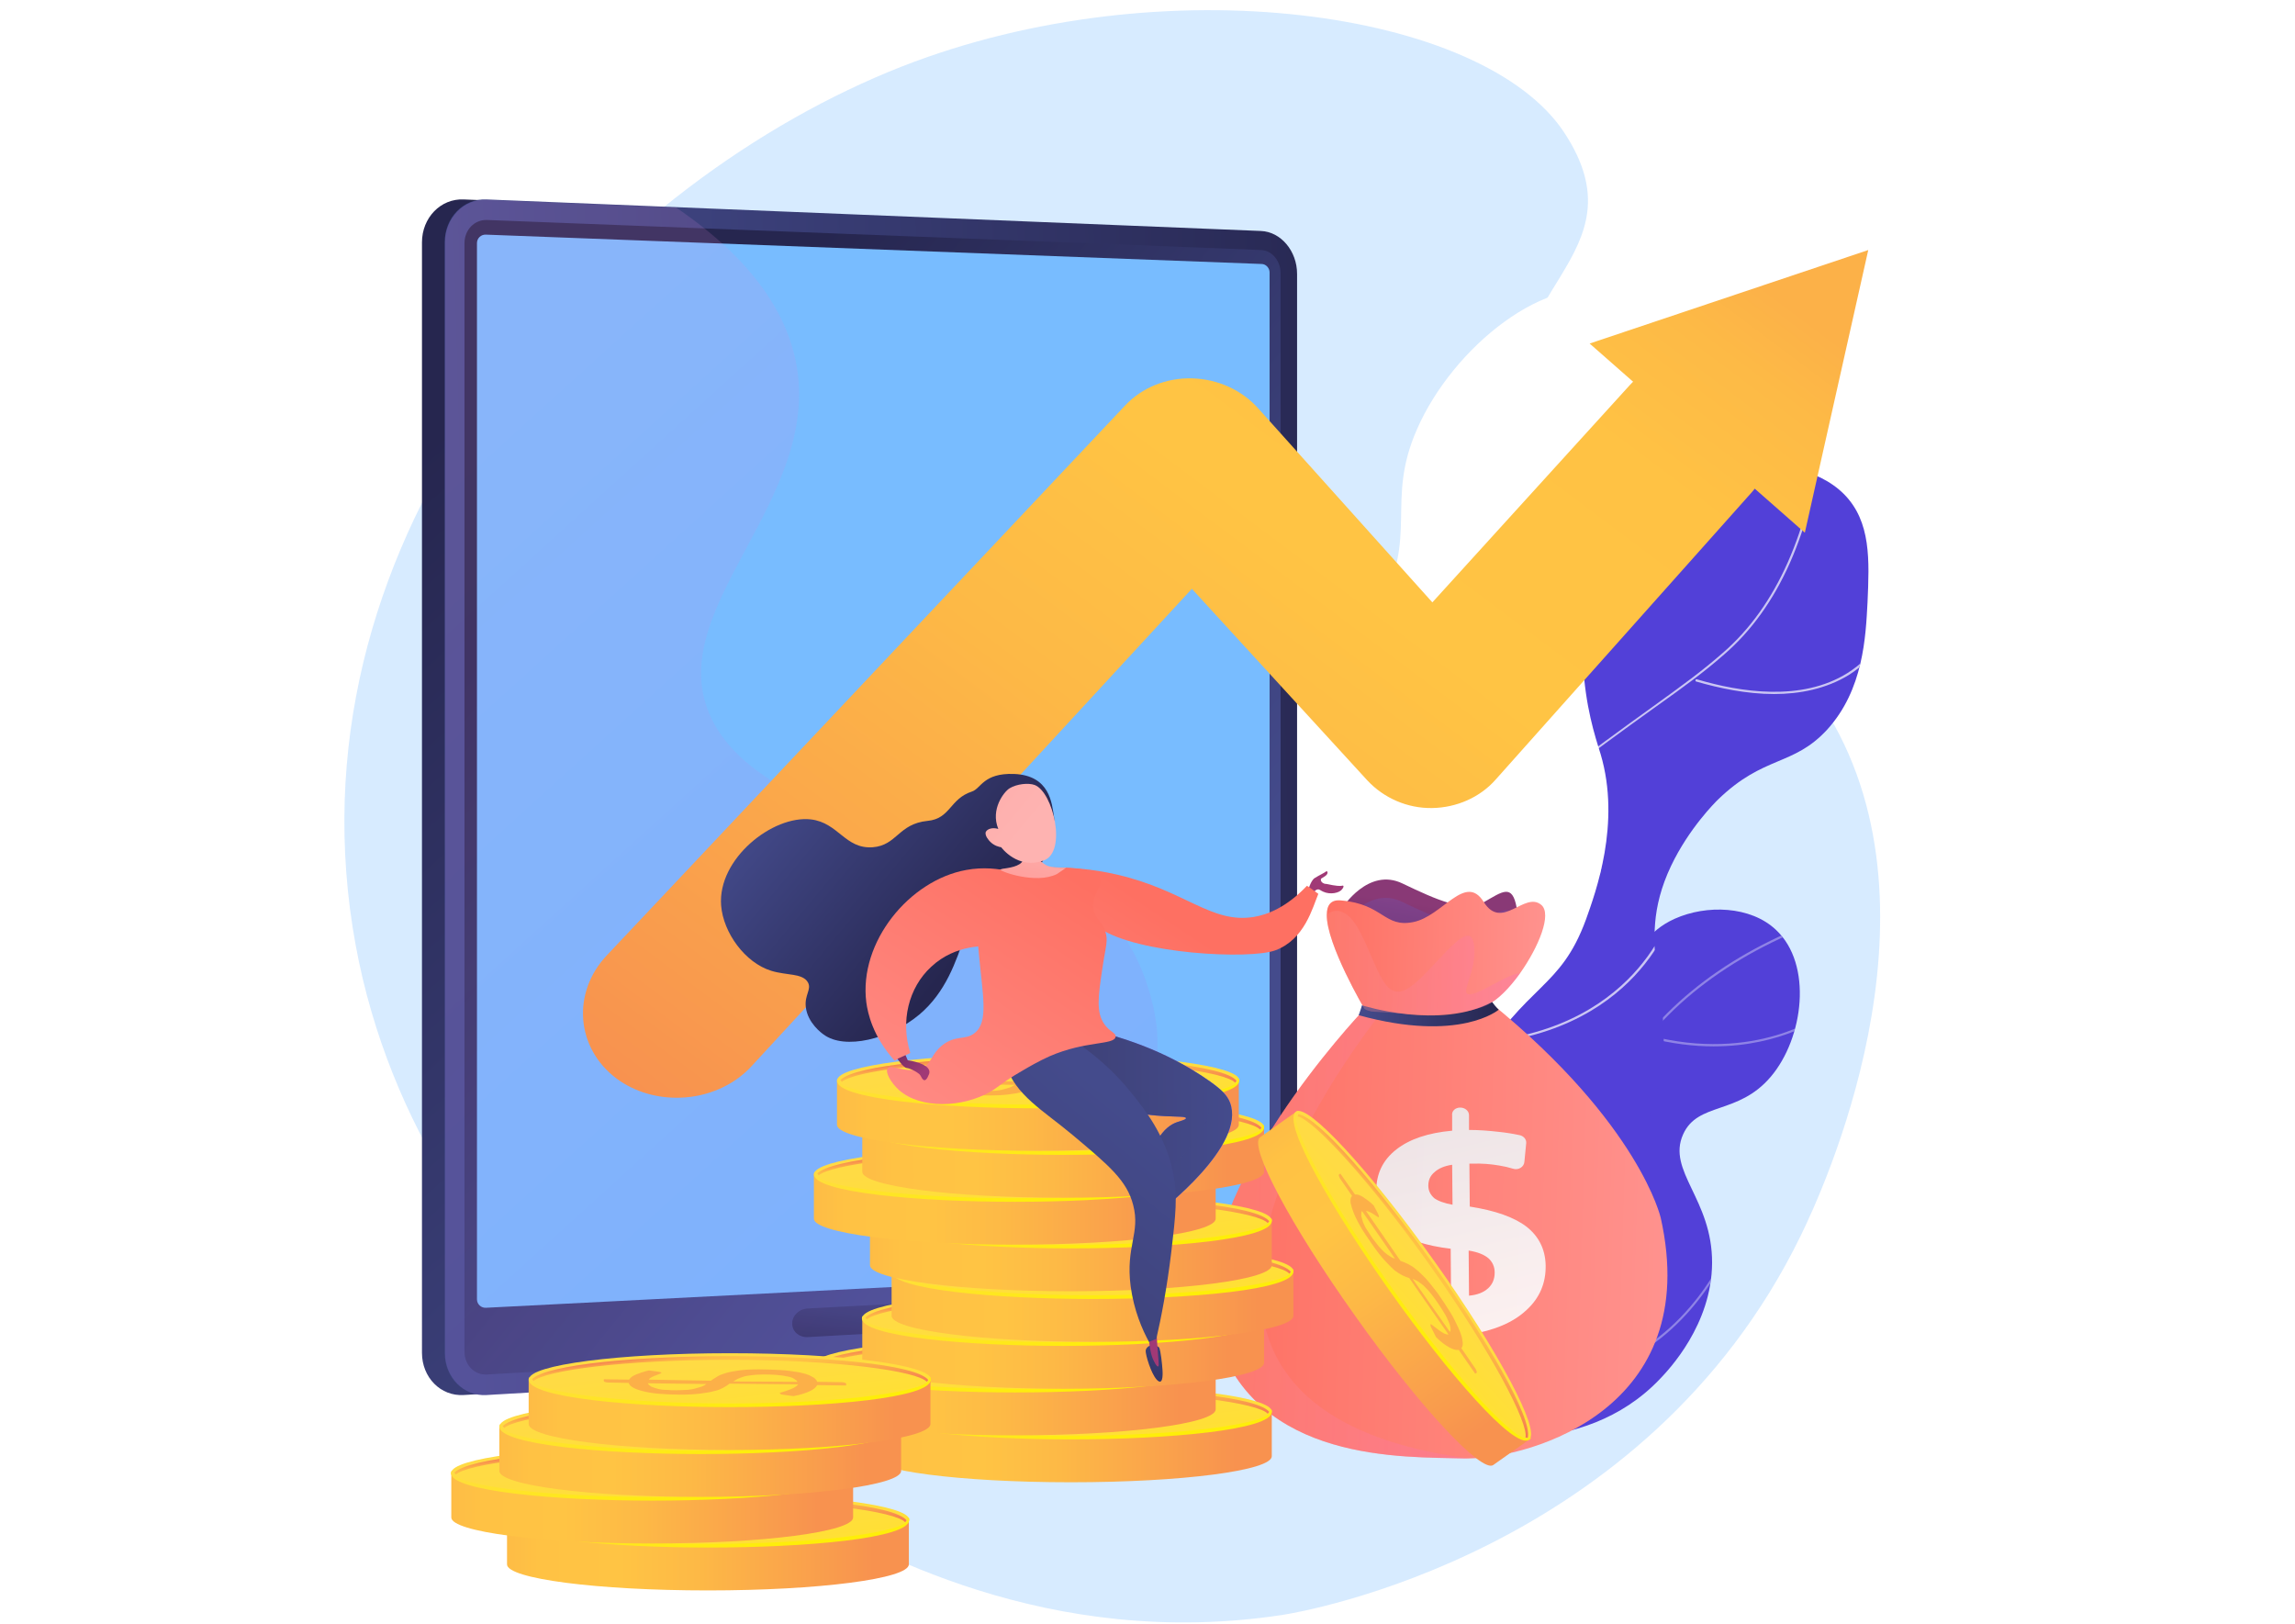 <?xml version="1.0" encoding="utf-8"?>
<!-- Generator: Adobe Illustrator 25.3.1, SVG Export Plug-In . SVG Version: 6.00 Build 0)  -->
<svg version="1.1" id="Layer_2" xmlns="http://www.w3.org/2000/svg" xmlns:xlink="http://www.w3.org/1999/xlink" x="0px" y="0px"
	 viewBox="0 0 626 443" style="enable-background:new 0 0 626 443;" xml:space="preserve">
<style type="text/css">
	.st0{fill:#FFFFFF;}
	.st1{opacity:0.3;fill:#78BCFF;}
	.st2{opacity:0.5;clip-path:url(#SVGID_2_);}
	.st3{opacity:0.7;}
	.st4{clip-path:url(#SVGID_4_);}
	.st5{clip-path:url(#SVGID_6_);}
	.st6{fill:url(#SVGID_7_);}
	.st7{fill:url(#SVGID_8_);}
	.st8{fill:url(#SVGID_9_);}
	.st9{fill:#78BCFF;}
	.st10{fill:url(#SVGID_10_);}
	.st11{opacity:0.15;}
	.st12{fill:url(#SVGID_11_);}
	.st13{fill:url(#SVGID_12_);}
	.st14{fill:url(#SVGID_13_);}
	.st15{fill:url(#SVGID_14_);}
	.st16{opacity:0.3;fill:url(#SVGID_15_);}
	.st17{fill:url(#SVGID_16_);}
	.st18{opacity:0.2;fill:url(#SVGID_17_);}
	.st19{fill:url(#SVGID_18_);}
	.st20{fill:url(#SVGID_19_);}
	.st21{opacity:0.3;fill:url(#SVGID_20_);}
	.st22{opacity:0.9;}
	.st23{fill:url(#SVGID_21_);}
	.st24{fill:url(#SVGID_22_);}
	.st25{fill:url(#SVGID_23_);}
	.st26{fill:url(#SVGID_24_);}
	.st27{fill:#FCB048;}
	.st28{fill:url(#SVGID_25_);}
	.st29{fill:url(#SVGID_26_);}
	.st30{fill:url(#SVGID_27_);}
	.st31{fill:url(#SVGID_28_);}
	.st32{fill:url(#SVGID_29_);}
	.st33{fill:url(#SVGID_30_);}
	.st34{fill:url(#SVGID_31_);}
	.st35{fill:url(#SVGID_32_);}
	.st36{fill:url(#SVGID_33_);}
	.st37{fill:url(#SVGID_34_);}
	.st38{fill:url(#SVGID_35_);}
	.st39{fill:url(#SVGID_36_);}
	.st40{fill:url(#SVGID_37_);}
	.st41{fill:url(#SVGID_38_);}
	.st42{fill:url(#SVGID_39_);}
	.st43{fill:url(#SVGID_40_);}
	.st44{fill:url(#SVGID_41_);}
	.st45{fill:url(#SVGID_42_);}
	.st46{fill:url(#SVGID_43_);}
	.st47{fill:url(#SVGID_44_);}
	.st48{fill:url(#SVGID_45_);}
	.st49{fill:url(#SVGID_46_);}
	.st50{fill:url(#SVGID_47_);}
	.st51{fill:url(#SVGID_48_);}
	.st52{fill:url(#SVGID_49_);}
	.st53{fill:url(#SVGID_50_);}
	.st54{fill:url(#SVGID_51_);}
	.st55{fill:url(#SVGID_52_);}
	.st56{fill:url(#SVGID_53_);}
	.st57{fill:url(#SVGID_54_);}
	.st58{fill:url(#SVGID_55_);}
	.st59{fill:url(#SVGID_56_);}
	.st60{fill:url(#SVGID_57_);}
	.st61{fill:url(#SVGID_58_);}
	.st62{fill:url(#SVGID_59_);}
	.st63{fill:url(#SVGID_60_);}
	.st64{fill:url(#SVGID_61_);}
	.st65{fill:url(#SVGID_62_);}
	.st66{fill:url(#SVGID_63_);}
	.st67{fill:url(#SVGID_64_);}
	.st68{fill:url(#SVGID_65_);}
	.st69{fill:url(#SVGID_66_);}
	.st70{fill:url(#SVGID_67_);}
	.st71{fill:url(#SVGID_68_);}
	.st72{fill:url(#SVGID_69_);}
	.st73{fill:url(#SVGID_70_);}
	.st74{fill:url(#SVGID_71_);}
	.st75{fill:url(#SVGID_72_);}
	.st76{fill:url(#SVGID_73_);}
	.st77{fill:url(#SVGID_74_);}
	.st78{fill:url(#SVGID_75_);}
	.st79{fill:url(#SVGID_76_);}
	.st80{fill:url(#SVGID_77_);}
	.st81{fill:url(#SVGID_78_);}
	.st82{opacity:0.3;fill:url(#SVGID_79_);}
	.st83{fill:url(#SVGID_80_);}
	.st84{fill:url(#SVGID_81_);}
	.st85{fill:url(#SVGID_82_);}
	.st86{fill:url(#SVGID_83_);}
	.st87{fill:url(#SVGID_84_);}
	.st88{fill:url(#SVGID_85_);}
	.st89{fill:url(#SVGID_86_);}
	.st90{fill:url(#SVGID_87_);}
</style>
<rect class="st0" width="626" height="443"/>
<g>
	<path class="st1" d="M349.7,440.5c5.4-0.8,99.1-16.7,141.4-103.3c6-12.2,40.7-87.1,7.7-142.1c-25.7-42.8-72-39.5-83-80.1
		c-9.6-35.4,33-45.2,10.9-78.8c-22-33.5-109.4-45.9-180.6-18.1C167.3,49,84,136.4,94.9,243c10.8,105.6,106.7,159.6,121.8,168.1
		C237.2,422.7,285.9,450.2,349.7,440.5z"/>
	<g>
		<g>
			<defs>
				<path id="SVGID_1_" d="M394.2,390.5c4.6,1,37.3,7.9,58.5-14.3c2.5-2.6,14.2-14.9,14.3-31.7c0.1-17.4-12.4-25.1-7.9-35.1
					c4-8.9,15-5.2,23.9-15.7c9-10.6,11.5-30.7,1.4-40.1c-6.9-6.5-18.9-6.9-27.6-3c-15,6.8-11.4,22.6-26,36.7
					c-16.7,16.1-31,4.7-48.6,19.1c-20.4,16.7-28.5,54.2-13.2,72.2C375.7,386.6,385.3,388.6,394.2,390.5z"/>
			</defs>
			<use xlink:href="#SVGID_1_"  style="overflow:visible;fill:#5240D8;"/>
			<clipPath id="SVGID_2_">
				<use xlink:href="#SVGID_1_"  style="overflow:visible;"/>
			</clipPath>
			<g class="st2">
				<g class="st3">
					<path class="st0" d="M364,384.3c-0.1,0-0.2-0.1-0.3-0.2c-0.1-0.2,0-0.3,0.1-0.4c28.8-13.7,49.5-31.7,61.5-53.7
						c3.9-7.1,6-12.9,8.1-18.6c2.5-7,4.9-13.6,10.4-21.7c12.7-19.1,33.2-33.1,60.7-41.6c0.2,0,0.3,0,0.4,0.2c0,0.2,0,0.3-0.2,0.4
						c-27.4,8.4-47.8,22.4-60.4,41.3c-5.4,8.1-7.8,14.6-10.3,21.6c-2.1,5.7-4.2,11.6-8.1,18.7c-12.1,22.1-32.9,40.2-61.8,53.9
						C364.1,384.3,364.1,384.3,364,384.3z"/>
				</g>
				<g class="st3">
					<path class="st0" d="M467.4,285.4c-5.4,0-11.4-0.7-17.9-2.4c-0.2,0-0.3-0.2-0.2-0.4c0-0.2,0.2-0.3,0.4-0.2
						c29.2,7.7,47.3-5.7,47.5-5.8c0.1-0.1,0.3-0.1,0.4,0.1c0.1,0.1,0.1,0.3-0.1,0.4C497.3,277.2,486.2,285.4,467.4,285.4z"/>
				</g>
				<g class="st3">
					<path class="st0" d="M402.8,359.1c-0.1,0-0.2-0.1-0.3-0.2c-4.1-7.3-6.5-15.2-7.2-23.3c-1.8-21.4,9.5-37.6,14.4-43.5
						c0.1-0.1,0.3-0.1,0.4,0c0.1,0.1,0.1,0.3,0,0.4c-4.9,5.9-16,21.9-14.3,43.1c0.7,8,3,15.8,7.1,23c0.1,0.1,0,0.3-0.1,0.4
						C402.9,359.1,402.8,359.1,402.8,359.1z"/>
				</g>
				<g class="st3">
					<path class="st0" d="M418,377c-9.3,0-19.4-2-30.1-6c-0.2-0.1-0.2-0.2-0.2-0.4c0.1-0.2,0.2-0.2,0.4-0.2
						c20.4,7.6,38.4,7.9,53.6,0.9c21.9-10.1,30.2-32.4,30.2-32.6c0.1-0.2,0.2-0.2,0.4-0.2c0.2,0.1,0.2,0.2,0.2,0.4
						c-0.1,0.2-8.4,22.7-30.6,33C434.6,375.3,426.6,377,418,377z"/>
				</g>
			</g>
		</g>
	</g>
	<g>
		<g>
			<defs>
				<path id="SVGID_3_" d="M370.4,350.8c23.8,6.1,44.4-6.7,49.4-9.8c2.9-1.8,26.2-16.9,32.5-44.4c5.7-24.8-7.4-37.4,3.5-60.4
					c4.9-10.3,12.1-17.4,12.8-18.1c12.6-12.2,20.5-9,29.8-19.1c9.9-10.9,10.5-25.3,11-34.7c0.5-11.5,1-22-6.4-29.5
					c-7.3-7.3-19.8-9.3-29.5-5.8c-14.9,5.4-11.8,19.9-30.7,33.5c-11.9,8.5-16,4.8-25.1,13.7c-9.9,9.6-8.3,17.1-16.5,28.8
					c-8.4,11.8-17,13.8-30.6,22.6c-13,8.3-40.8,26.2-46.2,50.9C318.5,305.4,338.8,342.7,370.4,350.8z"/>
			</defs>
			<use xlink:href="#SVGID_3_"  style="overflow:visible;fill:#5240D8;"/>
			<clipPath id="SVGID_4_">
				<use xlink:href="#SVGID_3_"  style="overflow:visible;"/>
			</clipPath>
			<g class="st4">
				<g class="st3">
					<path class="st0" d="M345.3,350.4c-0.1,0-0.2-0.1-0.3-0.2c-0.1-0.2,0-0.3,0.1-0.4c35.7-16.7,56.2-36.6,61-59.1
						c1.9-9,1.2-17.5,0.5-25.6c-1.1-12.6-2.1-24.4,6-37.9c6.9-11.6,18.4-20,25.2-25c4.9-3.6,8.9-6.5,12.4-9c9-6.5,14-10.1,19.7-15.1
						c14.7-12.7,23.7-33.1,26.9-60.6c0-0.2,0.2-0.3,0.3-0.3c0.2,0,0.3,0.2,0.3,0.3c-3.2,27.7-12.3,48.2-27.1,61
						c-5.7,5-10.7,8.6-19.8,15.1c-3.5,2.5-7.5,5.4-12.4,9c-6.8,5-18.2,13.3-25.1,24.8c-8,13.3-7,25.1-5.9,37.6
						c0.7,8.2,1.4,16.6-0.5,25.8c-4.8,22.7-25.4,42.7-61.3,59.5C345.4,350.4,345.3,350.4,345.3,350.4z"/>
				</g>
				<g class="st3">
					<path class="st0" d="M483.9,189.3c-7.5,0-15-1.6-21.2-3.4c-0.2,0-0.3-0.2-0.2-0.4c0-0.2,0.2-0.3,0.4-0.2
						c11.8,3.5,28.5,6.1,41-1.7c7.5-4.7,9.9-10.9,10-11c0.1-0.2,0.2-0.2,0.4-0.2c0.2,0.1,0.2,0.2,0.2,0.4c0,0.1-2.6,6.5-10.2,11.3
						C498.1,187.9,490.9,189.3,483.9,189.3z"/>
				</g>
				<g class="st3">
					<path class="st0" d="M428.2,210.4c-0.1,0-0.2,0-0.2-0.1c-7.6-7.4-8-18.6-1.1-32.4c5.1-10.3,12.6-18.6,12.7-18.7
						c0.1-0.1,0.3-0.1,0.4,0c0.1,0.1,0.1,0.3,0,0.4c-0.1,0.1-7.5,8.3-12.6,18.6c-4.7,9.4-8.3,22.6,1,31.6c0.1,0.1,0.1,0.3,0,0.4
						C428.4,210.3,428.3,210.4,428.2,210.4z"/>
				</g>
				<g class="st3">
					<path class="st0" d="M407.4,284.4c-0.2,0-0.3-0.1-0.3-0.3c0-0.2,0.1-0.3,0.3-0.3c21.9-2.7,34.2-13,40.7-21.2
						c7-8.8,8.9-17.1,8.9-17.2c0-0.2,0.2-0.3,0.4-0.2c0.2,0,0.3,0.2,0.2,0.4c0,0.1-1.9,8.5-9,17.4
						C442,271.3,429.5,281.7,407.4,284.4C407.4,284.4,407.4,284.4,407.4,284.4z"/>
				</g>
				<g class="st3">
					<path class="st0" d="M377,331.8c-0.1,0-0.1,0-0.2,0c-10.9-6.2-18.5-15.3-22.7-27.3c-3.3-9.5-4.5-20.8-3.5-33.5
						c1.8-21.6,9.5-40.3,9.6-40.4c0.1-0.2,0.2-0.2,0.4-0.2c0.2,0.1,0.2,0.2,0.2,0.4c-0.1,0.2-7.7,18.7-9.5,40.3
						c-1,12.6,0.1,23.8,3.4,33.3c4.1,11.8,11.7,20.8,22.4,26.9c0.1,0.1,0.2,0.3,0.1,0.4C377.2,331.7,377.1,331.8,377,331.8z"/>
				</g>
			</g>
		</g>
	</g>
	<g>
		<g>
			<defs>
				<path id="SVGID_5_" d="M290.5,336.4c-10.4-18.5,7.6-52.4,24.9-70.3c11.1-11.5,18-12.3,24.6-24.9c9.2-17.4,1.4-26.2,10.3-44.7
					c8.1-16.8,16.4-13.7,25.8-30.6c11-19.9,1.7-29,10.4-48.8c9.7-22.3,35.8-43.5,53.9-37c12.2,4.4,19.9,21.1,19.6,35.3
					c-0.5,21.9-19.9,25.1-26.6,51.4c-1.4,5.6-1.8,10.1-1.6,14c0.6,11.8,3.2,19.8,4.8,24.9c5.6,18.9-1.4,37.8-4,45.1
					c-7,19.1-16,17.3-30.1,40.5c-14.5,23.8-8.5,31.5-18.8,43.2C361.7,359.4,303.5,359.6,290.5,336.4z"/>
			</defs>
			<use xlink:href="#SVGID_5_"  style="overflow:visible;fill:#FFFFFF;"/>
			<clipPath id="SVGID_6_">
				<use xlink:href="#SVGID_5_"  style="overflow:visible;"/>
			</clipPath>
			<g class="st5">
				<g class="st3">
					<path class="st0" d="M294.9,354.4c-0.1,0-0.2-0.1-0.3-0.2c-0.1-0.2,0-0.3,0.2-0.4c28.3-9.5,47.2-23.5,56.2-41.8
						c4.5-9.1,5.4-16.4,6.3-24.1c1.1-8.6,2.2-17.5,8.1-29.9c6.1-12.7,12.4-17.3,18.5-21.7c5.8-4.2,11.3-8.2,16.6-18.8
						c7.8-15.7,7.9-28,8-40.9c0.1-10.6,0.1-21.7,4.3-35.7c7-23.3,24-44.4,50.6-62.6c0.1-0.1,0.3-0.1,0.4,0.1
						c0.1,0.1,0.1,0.3-0.1,0.4c-26.4,18.1-43.3,39.1-50.3,62.3c-4.2,13.9-4.3,24.9-4.3,35.5c-0.1,13-0.1,25.3-8,41.1
						c-5.4,10.8-11.2,15-16.8,19.1c-6,4.4-12.2,8.9-18.3,21.4c-5.9,12.4-7,21.2-8.1,29.7c-1,7.8-1.9,15.1-6.4,24.3
						C342.5,330.7,323.5,344.9,294.9,354.4C294.9,354.4,294.9,354.4,294.9,354.4z"/>
				</g>
				<g class="st3">
					<path class="st0" d="M413.1,141.4c-0.2,0-0.3-0.1-0.3-0.3c0-0.2,0.1-0.3,0.3-0.3c19.9-0.7,33.8-9.9,42-17.6
						c8.9-8.3,13.1-16.6,13.1-16.7c0.1-0.2,0.3-0.2,0.4-0.1c0.2,0.1,0.2,0.3,0.1,0.4c0,0.1-4.3,8.4-13.3,16.8
						C447.2,131.3,433.2,140.7,413.1,141.4C413.1,141.4,413.1,141.4,413.1,141.4z"/>
				</g>
				<g class="st3">
					<path class="st0" d="M395,226c-0.1,0-0.1,0-0.2,0c-17.9-10.9-22.9-31.9-24-47.6c-1.2-17,1.9-31.6,1.9-31.8
						c0-0.2,0.2-0.3,0.4-0.2c0.2,0,0.3,0.2,0.2,0.4c0,0.1-3.1,14.7-1.9,31.6c1.1,15.6,6.1,36.4,23.7,47.1c0.1,0.1,0.2,0.3,0.1,0.4
						C395.2,225.9,395.1,226,395,226z"/>
				</g>
				<g class="st3">
					<path class="st0" d="M373.9,271.8c-4.2,0-8.6-0.3-13.2-1.1c-0.2,0-0.3-0.2-0.3-0.3c0-0.2,0.2-0.3,0.3-0.3
						c13.6,2.1,26.5,1,38.3-3.3c9.4-3.5,18.2-9,26-16.4c13.3-12.7,19.4-26.7,19.5-26.8c0.1-0.2,0.2-0.2,0.4-0.2
						c0.2,0.1,0.2,0.2,0.2,0.4c-0.1,0.1-6.2,14.3-19.6,27C414.9,260.8,397.9,271.8,373.9,271.8z"/>
				</g>
				<g class="st3">
					<path class="st0" d="M333.4,334.4c-0.1,0-0.1,0-0.2,0c-20.5-12.4-23.3-34.3-22-50.4c1.4-17.5,7.7-32.2,7.7-32.3
						c0.1-0.2,0.2-0.2,0.4-0.2c0.2,0.1,0.2,0.2,0.2,0.4c-0.1,0.1-6.3,14.8-7.7,32.1c-0.8,10.2,0.2,19.3,3,27.1
						c3.5,9.7,9.8,17.4,18.7,22.8c0.1,0.1,0.2,0.3,0.1,0.4C333.6,334.4,333.5,334.4,333.4,334.4z"/>
				</g>
			</g>
		</g>
	</g>
	<g>
		<g>
			
				<linearGradient id="SVGID_7_" gradientUnits="userSpaceOnUse" x1="268.169" y1="4094.357" x2="42.579" y2="4299.078" gradientTransform="matrix(0 -1 1 0 -3965.802 376.606)">
				<stop  offset="3.597000e-03" style="stop-color:#26264F"/>
				<stop  offset="1" style="stop-color:#444B8C"/>
			</linearGradient>
			<path class="st6" d="M347.6,356.3c0,6.3-4.4,11.6-9.9,11.9l-211.2,12.3c-6.3,0.4-11.4-4.8-11.4-11.5V66.1c0-6.7,5.1-12,11.4-11.7
				l211.2,8.6c5.5,0.2,9.9,5.5,9.9,11.7V356.3z"/>
			<linearGradient id="SVGID_8_" gradientUnits="userSpaceOnUse" x1="125.892" y1="217.663" x2="383.17" y2="210.495">
				<stop  offset="0" style="stop-color:#444B8C"/>
				<stop  offset="0.996" style="stop-color:#26264F"/>
			</linearGradient>
			<path class="st7" d="M353.8,356.3c0,6.3-4.4,11.6-9.9,11.9l-211.2,12.3c-6.3,0.4-11.4-4.8-11.4-11.5V66.1c0-6.7,5.1-12,11.4-11.7
				l211.2,8.6c5.5,0.2,9.9,5.5,9.9,11.7V356.3z"/>
			
				<linearGradient id="SVGID_9_" gradientUnits="userSpaceOnUse" x1="97.749" y1="4273.774" x2="225.194" y2="4118.007" gradientTransform="matrix(0 -1 1 0 -3965.802 376.606)">
				<stop  offset="0" style="stop-color:#444B8C"/>
				<stop  offset="0.996" style="stop-color:#26264F"/>
			</linearGradient>
			<path class="st8" d="M126.7,66.3v302.4c0,3.6,2.7,6.4,6.1,6.2l167-9.5l44.2-2.5c2.9-0.2,5.3-3,5.3-6.4V74.5
				c0-3.4-2.4-6.2-5.3-6.3l-45.8-1.8L132.8,60C129.4,59.9,126.7,62.7,126.7,66.3z"/>
			<path class="st9" d="M346.3,343.5c0,1.2-1,2.3-2.2,2.4l-211.5,10.8c-1.4,0.1-2.5-1-2.5-2.3V66.3c0-1.3,1.1-2.4,2.5-2.3l211.5,8
				c1.2,0,2.2,1.1,2.2,2.3V343.5z"/>
			<linearGradient id="SVGID_10_" gradientUnits="userSpaceOnUse" x1="243.715" y1="343.76" x2="239.461" y2="376.157">
				<stop  offset="0" style="stop-color:#444B8C"/>
				<stop  offset="0.996" style="stop-color:#26264F"/>
			</linearGradient>
			<path class="st10" d="M263.2,362.3l-42.9,2.4c-2.3,0.1-4.2-1.5-4.2-3.6v-0.2c0-2.1,1.9-3.9,4.2-4l42.9-2.3c2.2-0.1,4,1.5,4,3.5
				v0.2C267.2,360.4,265.4,362.2,263.2,362.3z"/>
		</g>
		<g class="st11">
			
				<linearGradient id="SVGID_11_" gradientUnits="userSpaceOnUse" x1="229.969" y1="4058.649" x2="3.742" y2="4263.947" gradientTransform="matrix(0 -1 1 0 -3965.802 376.606)">
				<stop  offset="3.597120e-03" style="stop-color:#E38DDD"/>
				<stop  offset="1" style="stop-color:#9571F6"/>
			</linearGradient>
			<path class="st12" d="M297.9,336.5c-0.9-18.5,19.7-29.3,17.7-55.3c-0.2-2.3-2-22.5-18.2-36.2c-14.6-12.3-26.8-7.7-53.8-17.4
				c-18.9-6.9-40.1-14.6-48.7-30c-17.1-30.7,31.7-61.4,21.7-101.1c-2.9-11.4-10.9-25.4-32.2-39.9l-51.6-2.1
				c-6.3-0.3-11.4,5-11.4,11.7V369c0,6.7,5.1,11.9,11.4,11.5l192.4-11.2C304.7,357.5,298.4,346.1,297.9,336.5z"/>
		</g>
		<g>
			<linearGradient id="SVGID_12_" gradientUnits="userSpaceOnUse" x1="436.388" y1="44.439" x2="186.949" y2="377.024">
				<stop  offset="0" style="stop-color:#FCB148"/>
				<stop  offset="5.207239e-02" style="stop-color:#FDBA46"/>
				<stop  offset="0.142" style="stop-color:#FFC244"/>
				<stop  offset="0.318" style="stop-color:#FFC444"/>
				<stop  offset="0.485" style="stop-color:#FDB946"/>
				<stop  offset="0.775" style="stop-color:#F99C4D"/>
				<stop  offset="0.866" style="stop-color:#F8924F"/>
				<stop  offset="1" style="stop-color:#F8924F"/>
			</linearGradient>
			<path class="st13" d="M185.5,299.4c-6.1,0.2-12.3-1.5-17.3-5.2c-11.1-8.3-12.3-23.4-2.7-33.6l141.4-150
				c4.6-4.9,11.3-7.6,18.3-7.4c7,0.2,13.6,3.2,18.1,8.3l47.4,52.8l53.8-59.2c8-8.8,22-9.4,31.1-1.3c9.1,8,10,21.7,2.2,30.5
				L408,212.6c-4.3,4.9-10.7,7.7-17.4,7.8c-6.7,0.1-13.1-2.7-17.6-7.5l-47.9-52.3l-120,130.1C200.1,296.2,192.8,299.2,185.5,299.4z"
				/>
			<g>
				<linearGradient id="SVGID_13_" gradientUnits="userSpaceOnUse" x1="489.429" y1="84.22" x2="239.99" y2="416.805">
					<stop  offset="0" style="stop-color:#FCB148"/>
					<stop  offset="5.207239e-02" style="stop-color:#FDBA46"/>
					<stop  offset="0.142" style="stop-color:#FFC244"/>
					<stop  offset="0.318" style="stop-color:#FFC444"/>
					<stop  offset="0.485" style="stop-color:#FDB946"/>
					<stop  offset="0.775" style="stop-color:#F99C4D"/>
					<stop  offset="0.866" style="stop-color:#F8924F"/>
					<stop  offset="1" style="stop-color:#F8924F"/>
				</linearGradient>
				<polygon class="st14" points="492.3,145.3 433.6,93.7 509.6,68.2 				"/>
			</g>
		</g>
	</g>
	<g>
		
			<linearGradient id="SVGID_14_" gradientUnits="userSpaceOnUse" x1="383.001" y1="398.674" x2="507.471" y2="398.674" gradientTransform="matrix(1 3.070000e-02 -3.070000e-02 1 -39.841 -76.745)">
			<stop  offset="0" style="stop-color:#FE7062"/>
			<stop  offset="1" style="stop-color:#FF928E"/>
		</linearGradient>
		<path class="st15" d="M400.6,397.8c-0.4,0-0.9,0-1.3,0c-16.1-0.5-56.7,1.4-67.6-33.8c-10-32.3,32.5-80.1,39.5-87.7
			c0.6-0.7,1-1,1-1s-1.7-1.4,34.5-1.7c40.6,33.1,46.3,58.6,46.3,58.6C464.6,384.2,417.8,397.6,400.6,397.8z"/>
		
			<linearGradient id="SVGID_15_" gradientUnits="userSpaceOnUse" x1="383.001" y1="400.482" x2="454.779" y2="400.482" gradientTransform="matrix(1 3.070000e-02 -3.070000e-02 1 -39.841 -76.745)">
			<stop  offset="0" style="stop-color:#FF9085"/>
			<stop  offset="1" style="stop-color:#FB6FBB"/>
		</linearGradient>
		<path class="st16" d="M400.6,397.8c-0.4,0-0.9,0-1.3,0c-16.1-0.5-56.7,1.4-67.6-33.8c-10-32.3,32.5-80.1,39.5-87.7
			c1.7-0.2,3.4-0.1,5,0.5C376.7,276.9,288.6,382.8,400.6,397.8z"/>
		<linearGradient id="SVGID_16_" gradientUnits="userSpaceOnUse" x1="382.92" y1="295.593" x2="390.115" y2="246.832">
			<stop  offset="0" style="stop-color:#311944"/>
			<stop  offset="1" style="stop-color:#893976"/>
		</linearGradient>
		<path class="st17" d="M366.1,247.7c0,0,7.1-11.3,16.5-6.7c9.4,4.5,17,7.9,22.1,5.1c5.1-2.9,7.8-5.2,9,1.5
			c1.2,6.7-18.4,22.4-18.4,22.4S366.2,269,366.1,247.7z"/>
		
			<linearGradient id="SVGID_17_" gradientUnits="userSpaceOnUse" x1="440.021" y1="315.053" x2="426.567" y2="364.189" gradientTransform="matrix(1 3.070000e-02 -3.070000e-02 1 -39.841 -76.745)">
			<stop  offset="3.597120e-03" style="stop-color:#6165D7"/>
			<stop  offset="1" style="stop-color:#AA80F9"/>
		</linearGradient>
		<path class="st18" d="M366,252.7c0,0,7.1-11.3,16.5-6.7c9.4,4.5,17,7.9,22.1,5.1c5.1-2.9,7.8-5.2,9,1.5
			c1.2,6.7-18.4,22.4-18.4,22.4S366.1,274.1,366,252.7z"/>
		
			<linearGradient id="SVGID_18_" gradientUnits="userSpaceOnUse" x1="411.547" y1="323.456" x2="471.153" y2="323.456" gradientTransform="matrix(1 3.070000e-02 -3.070000e-02 1 -39.841 -76.745)">
			<stop  offset="0" style="stop-color:#FE7062"/>
			<stop  offset="1" style="stop-color:#FF928E"/>
		</linearGradient>
		<path class="st19" d="M414.6,265.5c-2.8,3.9-6.1,7.3-8.9,8.6c-3.5,1.7-9.8,2.6-15.9,2.8c-6.2,0.3-12.3-0.1-15.7-1l0,0
			c-0.8-0.2-1.5-0.4-1.9-0.7c0,0-10.4-17.6-10.3-25.7c0-2.6,1.1-4.2,3.9-3.9c11.6,1,11.7,7.5,19.7,5.9c8-1.6,14.2-13.5,19.2-5.5
			c5,8,11.1-3,15.7,0.8C423.4,249.3,419.7,258.3,414.6,265.5z"/>
		
			<linearGradient id="SVGID_19_" gradientUnits="userSpaceOnUse" x1="421.107" y1="339.766" x2="459.253" y2="339.766" gradientTransform="matrix(1 3.070000e-02 -3.070000e-02 1 -39.841 -76.745)">
			<stop  offset="0" style="stop-color:#444B8C"/>
			<stop  offset="0.996" style="stop-color:#26264F"/>
		</linearGradient>
		<path class="st20" d="M371.5,274.2c0,0,21.2,6.8,35.5-0.9c1.2,1.6,1.8,2.1,1.8,2.1s-10.6,9.1-38.2,1.5
			C370.6,276.9,371.3,275,371.5,274.2z"/>
		
			<linearGradient id="SVGID_20_" gradientUnits="userSpaceOnUse" x1="411.549" y1="326.464" x2="464.724" y2="326.464" gradientTransform="matrix(1 3.070000e-02 -3.070000e-02 1 -39.841 -76.745)">
			<stop  offset="0" style="stop-color:#FF9085"/>
			<stop  offset="1" style="stop-color:#FB6FBB"/>
		</linearGradient>
		<path class="st21" d="M414.6,265.5c-2.8,3.9-6.1,7.3-8.9,8.6c-3.5,1.7-9.8,2.6-15.9,2.8l-15.7-1l0,0c-0.8-0.2-1.5-0.4-1.9-0.7
			c0,0-10.4-17.6-10.3-25.7c0.1-0.1,4.6-4.5,9.4,5.3c4.9,10,6.5,18.7,12.9,14.7c6.3-3.9,16.4-19.9,17.8-12.2
			c1.4,7.7-5,14.9-0.4,13.8C405,270.3,412,265.3,414.6,265.5z"/>
		<g class="st22">
			
				<linearGradient id="SVGID_21_" gradientUnits="userSpaceOnUse" x1="440.163" y1="366.349" x2="459.129" y2="437.429" gradientTransform="matrix(1 3.070000e-02 -3.070000e-02 1 -39.841 -76.745)">
				<stop  offset="3.597120e-03" style="stop-color:#EBEFF2"/>
				<stop  offset="1" style="stop-color:#FFFFFF"/>
			</linearGradient>
			<path class="st23" d="M398.3,302.1L398.3,302.1c1.3,0,2.4,0.9,2.4,2.1l0,4c2.6,0,5.3,0.2,7.9,0.5c2,0.2,3.9,0.5,5.8,0.9
				c1.2,0.2,2,1.2,1.9,2.2l-0.5,5.1c-0.1,1.4-1.6,2.3-3,1.9c-1.3-0.4-2.6-0.7-3.9-0.9c-2.3-0.4-4.8-0.6-7.4-0.5l-0.7,0l0.1,11.7
				c7,1.1,12.1,2.9,15.5,5.5c3.3,2.6,5.1,6.1,5.2,10.5c0.1,4.8-1.6,8.9-5.2,12.2c-3.6,3.4-8.8,5.6-15.6,6.7l0.1,4.7
				c0,1.3-1.1,2.4-2.5,2.5l0,0c-1.4,0.1-2.5-0.8-2.5-2.1l0-4.7l-1.1,0.1c-3.2,0.2-6.3,0.3-9.2,0.1c-2.2-0.1-4.3-0.3-6.4-0.6
				c-1.3-0.2-2.1-1.2-2-2.3l0.7-7c0.2-1.5,1.8-2.5,3.4-2.2c1.8,0.5,3.7,0.8,5.6,1.1c2.9,0.4,5.9,0.5,8.9,0.4l-0.1-13.4
				c-6.8-0.8-11.9-2.5-15.3-5.1c-3.4-2.6-5.1-6.2-5-10.7c0-4.7,1.8-8.4,5.5-11.3c3.6-2.8,8.6-4.5,15.2-5.1l0-4.1
				C395.9,303,397,302.1,398.3,302.1z M396.1,317.7c-2.1,0.3-3.7,1-4.8,2c-1.2,1-1.7,2.2-1.7,3.7c0,1.4,0.6,2.5,1.6,3.4
				c1.1,0.8,2.8,1.4,5,1.8L396.1,317.7z M400.6,341.1l0.1,12.3c2.3-0.2,4-0.9,5.2-2c1.2-1.1,1.8-2.5,1.8-4.3c0-1.6-0.6-2.9-1.7-3.9
				C404.8,342.2,403.1,341.5,400.6,341.1z"/>
		</g>
	</g>
	<g>
		<g>
			<linearGradient id="SVGID_22_" gradientUnits="userSpaceOnUse" x1="227.9" y1="394.627" x2="354.042" y2="394.627">
				<stop  offset="0" style="stop-color:#FCB148"/>
				<stop  offset="5.207239e-02" style="stop-color:#FDBA46"/>
				<stop  offset="0.142" style="stop-color:#FFC244"/>
				<stop  offset="0.318" style="stop-color:#FFC444"/>
				<stop  offset="0.485" style="stop-color:#FDB946"/>
				<stop  offset="0.775" style="stop-color:#F99C4D"/>
				<stop  offset="0.866" style="stop-color:#F8924F"/>
				<stop  offset="1" style="stop-color:#F8924F"/>
			</linearGradient>
			<path class="st24" d="M237.3,385v12.2c0,3.9,24.5,7.1,54.8,7.1c30.3,0,54.8-3.2,54.8-7.1V385H237.3z"/>
			<linearGradient id="SVGID_23_" gradientUnits="userSpaceOnUse" x1="291.551" y1="380.418" x2="298.201" y2="436.089">
				<stop  offset="0" style="stop-color:#FFDB44"/>
				<stop  offset="1" style="stop-color:#FEEF06"/>
			</linearGradient>
			<ellipse class="st25" cx="292.1" cy="385" rx="54.8" ry="7.1"/>
			<linearGradient id="SVGID_24_" gradientUnits="userSpaceOnUse" x1="291.262" y1="377.935" x2="293.304" y2="395.033">
				<stop  offset="0" style="stop-color:#FFDB44"/>
				<stop  offset="1" style="stop-color:#FEEF06"/>
			</linearGradient>
			<path class="st26" d="M292.1,392.6c-26.8,0-54.9-2.6-54.9-7.5c0-0.3,0.1-0.7,0.4-0.7c0.3,0,0.2,0.4,0.2,0.6
				c0,3.1,22.3,6.6,54.3,6.6c32,0,54.3-3.5,54.3-6.6c0-0.3,0-0.5,0.3-0.5c0.3,0,0.2,0.4,0.2,0.6C347,390,318.9,392.6,292.1,392.6z"
				/>
			<g>
				<path class="st27" d="M286.9,385.4c0.5-0.4,1.1-0.7,1.7-1.1c0.6-0.4,1.4-0.7,2.4-1c1-0.3,2.2-0.5,3.6-0.7
					c1.4-0.2,3.3-0.3,5.4-0.3c2.1,0,4.1,0.1,6,0.2c1.9,0.1,3.5,0.4,4.9,0.6c1.4,0.3,2.6,0.6,3.4,1.1c0.9,0.4,1.4,0.9,1.6,1.5
					l6.2,0.1c0.4,0,0.8,0,1.2,0.1c0.3,0.1,0.5,0.2,0.5,0.3l0,0.5l-7.9-0.1c-0.3,0.6-1,1.2-2.1,1.7c-1.1,0.5-2.6,1-4.4,1.3l-2.9-0.4
					c-0.3,0-0.5-0.1-0.6-0.2c-0.2-0.1-0.2-0.1-0.2-0.2c0-0.1,0.2-0.2,0.7-0.3c0.4-0.1,1-0.3,1.5-0.5c0.6-0.2,1.1-0.4,1.7-0.7
					c0.5-0.3,0.9-0.6,1.1-0.9l-18.7-0.2c-0.5,0.4-1,0.7-1.7,1.1c-0.6,0.3-1.4,0.7-2.4,0.9c-1,0.3-2.3,0.5-3.8,0.7
					c-1.5,0.2-3.4,0.3-5.7,0.3c-1.7,0-3.4-0.1-5-0.2c-1.6-0.1-3.1-0.3-4.4-0.6c-1.3-0.3-2.3-0.6-3.1-1c-0.8-0.4-1.3-0.9-1.4-1.4
					l-5.1-0.1c-0.4,0-0.8,0-1.2-0.1c-0.4-0.1-0.5-0.2-0.5-0.3l0-0.5l6.9,0.1c0.3-0.5,0.9-1,1.9-1.4c1-0.4,2.1-0.8,3.5-1.1l2.3,0.3
					c0.7,0.1,1.1,0.2,1.1,0.3c0,0.1-0.1,0.2-0.4,0.3c-0.3,0.1-0.6,0.2-1,0.4c-0.4,0.1-0.8,0.3-1.2,0.5c-0.4,0.2-0.7,0.4-0.8,0.7
					L286.9,385.4z M269.8,386.1c0.1,0.3,0.5,0.6,0.9,0.9c0.5,0.2,1.1,0.4,1.8,0.6c0.7,0.2,1.5,0.3,2.4,0.3c0.9,0.1,1.8,0.1,2.8,0.1
					c1.1,0,2.1-0.1,2.9-0.1c0.8-0.1,1.6-0.2,2.2-0.4c0.6-0.2,1.2-0.3,1.7-0.5c0.5-0.2,0.9-0.4,1.3-0.7L269.8,386.1z M310.6,385.6
					c-0.1-0.3-0.5-0.6-1-0.9c-0.5-0.3-1.2-0.5-2-0.6c-0.8-0.2-1.8-0.3-2.9-0.4c-1.1-0.1-2.3-0.1-3.6-0.1c-1.2,0-2.2,0.1-3,0.2
					c-0.8,0.1-1.6,0.2-2.2,0.4c-0.6,0.2-1.2,0.4-1.6,0.6c-0.4,0.2-0.8,0.5-1.2,0.7L310.6,385.6z"/>
			</g>
			
				<linearGradient id="SVGID_25_" gradientUnits="userSpaceOnUse" x1="-2195.933" y1="582.599" x2="-2193.898" y2="599.635" gradientTransform="matrix(-1 0 0 -1 -1902.751 975.839)">
				<stop  offset="3.597120e-03" style="stop-color:#F36F56"/>
				<stop  offset="0.306" style="stop-color:#F99C4C"/>
				<stop  offset="0.545" style="stop-color:#FDB946"/>
				<stop  offset="0.682" style="stop-color:#FFC444"/>
				<stop  offset="0.804" style="stop-color:#FFC244"/>
				<stop  offset="0.867" style="stop-color:#FEBA46"/>
				<stop  offset="0.916" style="stop-color:#FCAD49"/>
				<stop  offset="0.958" style="stop-color:#F99A4D"/>
				<stop  offset="0.996" style="stop-color:#F58152"/>
				<stop  offset="1" style="stop-color:#F57E53"/>
			</linearGradient>
			<path class="st28" d="M292.1,378.6c-24.4,0-49.9,2.2-54,6.3c0.2,0.1,0.3,0.3,0.4,0.5c3.4-2.9,24.4-5.8,53.5-5.8
				c29.8,0,51.2,3.1,53.8,6c0.1-0.2,0.3-0.3,0.4-0.5C342.9,380.9,317,378.6,292.1,378.6z"/>
		</g>
		<g>
			<linearGradient id="SVGID_26_" gradientUnits="userSpaceOnUse" x1="212.66" y1="381.855" x2="338.802" y2="381.855">
				<stop  offset="0" style="stop-color:#FCB148"/>
				<stop  offset="5.207239e-02" style="stop-color:#FDBA46"/>
				<stop  offset="0.142" style="stop-color:#FFC244"/>
				<stop  offset="0.318" style="stop-color:#FFC444"/>
				<stop  offset="0.485" style="stop-color:#FDB946"/>
				<stop  offset="0.775" style="stop-color:#F99C4D"/>
				<stop  offset="0.866" style="stop-color:#F8924F"/>
				<stop  offset="1" style="stop-color:#F8924F"/>
			</linearGradient>
			<path class="st29" d="M222,372.2v12.2c0,3.9,24.5,7.1,54.8,7.1c30.3,0,54.8-3.2,54.8-7.1v-12.2H222z"/>
			<linearGradient id="SVGID_27_" gradientUnits="userSpaceOnUse" x1="276.31" y1="367.645" x2="282.961" y2="423.316">
				<stop  offset="0" style="stop-color:#FFDB44"/>
				<stop  offset="1" style="stop-color:#FEEF06"/>
			</linearGradient>
			<ellipse class="st30" cx="276.9" cy="372.2" rx="54.8" ry="7.1"/>
			<linearGradient id="SVGID_28_" gradientUnits="userSpaceOnUse" x1="276.021" y1="365.163" x2="278.064" y2="382.26">
				<stop  offset="0" style="stop-color:#FFDB44"/>
				<stop  offset="1" style="stop-color:#FEEF06"/>
			</linearGradient>
			<path class="st31" d="M276.9,379.8c-26.8,0-54.9-2.6-54.9-7.5c0-0.3,0.1-0.7,0.4-0.7s0.2,0.4,0.2,0.6c0,3.1,22.3,6.6,54.3,6.6
				c32,0,54.3-3.5,54.3-6.6c0-0.3,0-0.5,0.3-0.5c0.3,0,0.2,0.4,0.2,0.6C331.7,377.3,303.7,379.8,276.9,379.8z"/>
			<g>
				<path class="st27" d="M271.7,372.6c0.5-0.4,1.1-0.7,1.7-1.1c0.6-0.4,1.4-0.7,2.4-1c1-0.3,2.2-0.5,3.6-0.7
					c1.4-0.2,3.3-0.3,5.4-0.3c2.1,0,4.1,0.1,6,0.2c1.9,0.1,3.5,0.4,4.9,0.6c1.4,0.3,2.6,0.6,3.4,1.1c0.9,0.4,1.4,0.9,1.6,1.5
					l6.2,0.1c0.4,0,0.8,0,1.2,0.1c0.3,0.1,0.5,0.2,0.5,0.3l0,0.5l-7.9-0.1c-0.3,0.6-1,1.2-2.1,1.7c-1.1,0.5-2.6,1-4.4,1.3l-2.9-0.4
					c-0.3,0-0.5-0.1-0.6-0.2c-0.2-0.1-0.2-0.1-0.2-0.2c0-0.1,0.2-0.2,0.7-0.3c0.4-0.1,1-0.3,1.5-0.5c0.6-0.2,1.1-0.4,1.7-0.7
					c0.5-0.3,0.9-0.6,1.1-0.9l-18.7-0.2c-0.5,0.4-1,0.7-1.7,1.1c-0.6,0.3-1.4,0.7-2.4,0.9c-1,0.3-2.3,0.5-3.8,0.7
					c-1.5,0.2-3.4,0.3-5.7,0.3c-1.7,0-3.4-0.1-5-0.2c-1.6-0.1-3.1-0.3-4.4-0.6c-1.3-0.3-2.3-0.6-3.1-1c-0.8-0.4-1.3-0.9-1.4-1.4
					l-5.1-0.1c-0.4,0-0.8,0-1.2-0.1c-0.4-0.1-0.5-0.2-0.5-0.3l0-0.5l6.9,0.1c0.3-0.5,0.9-1,1.9-1.4c1-0.4,2.1-0.8,3.5-1.1l2.3,0.3
					c0.7,0.1,1.1,0.2,1.1,0.3c0,0.1-0.1,0.2-0.4,0.3c-0.3,0.1-0.6,0.2-1,0.4c-0.4,0.1-0.8,0.3-1.2,0.5c-0.4,0.2-0.7,0.4-0.8,0.7
					L271.7,372.6z M254.5,373.3c0.1,0.3,0.5,0.6,0.9,0.9c0.5,0.2,1.1,0.4,1.8,0.6c0.7,0.2,1.5,0.3,2.4,0.3c0.9,0.1,1.8,0.1,2.8,0.1
					c1.1,0,2.1-0.1,2.9-0.1c0.8-0.1,1.6-0.2,2.2-0.4c0.6-0.2,1.2-0.3,1.7-0.5c0.5-0.2,0.9-0.4,1.3-0.7L254.5,373.3z M295.3,372.9
					c-0.1-0.3-0.5-0.6-1-0.9c-0.5-0.3-1.2-0.5-2-0.6c-0.8-0.2-1.8-0.3-2.9-0.4c-1.1-0.1-2.3-0.1-3.6-0.1c-1.2,0-2.2,0.1-3,0.2
					c-0.8,0.1-1.6,0.2-2.2,0.4c-0.6,0.2-1.2,0.4-1.6,0.6c-0.4,0.2-0.8,0.5-1.2,0.7L295.3,372.9z"/>
			</g>
			
				<linearGradient id="SVGID_29_" gradientUnits="userSpaceOnUse" x1="-2180.692" y1="595.371" x2="-2178.657" y2="612.408" gradientTransform="matrix(-1 0 0 -1 -1902.751 975.839)">
				<stop  offset="3.597120e-03" style="stop-color:#F36F56"/>
				<stop  offset="0.306" style="stop-color:#F99C4C"/>
				<stop  offset="0.545" style="stop-color:#FDB946"/>
				<stop  offset="0.682" style="stop-color:#FFC444"/>
				<stop  offset="0.804" style="stop-color:#FFC244"/>
				<stop  offset="0.867" style="stop-color:#FEBA46"/>
				<stop  offset="0.916" style="stop-color:#FCAD49"/>
				<stop  offset="0.958" style="stop-color:#F99A4D"/>
				<stop  offset="0.996" style="stop-color:#F58152"/>
				<stop  offset="1" style="stop-color:#F57E53"/>
			</linearGradient>
			<path class="st32" d="M276.9,365.9c-24.4,0-49.9,2.2-54,6.3c0.2,0.1,0.3,0.3,0.4,0.5c3.4-2.9,24.4-5.8,53.5-5.8
				c29.8,0,51.2,3.1,53.8,6c0.1-0.2,0.3-0.3,0.4-0.5C327.7,368.1,301.7,365.9,276.9,365.9z"/>
		</g>
		<g>
			<linearGradient id="SVGID_30_" gradientUnits="userSpaceOnUse" x1="225.81" y1="369.119" x2="351.952" y2="369.119">
				<stop  offset="0" style="stop-color:#FCB148"/>
				<stop  offset="5.207239e-02" style="stop-color:#FDBA46"/>
				<stop  offset="0.142" style="stop-color:#FFC244"/>
				<stop  offset="0.318" style="stop-color:#FFC444"/>
				<stop  offset="0.485" style="stop-color:#FDB946"/>
				<stop  offset="0.775" style="stop-color:#F99C4D"/>
				<stop  offset="0.866" style="stop-color:#F8924F"/>
				<stop  offset="1" style="stop-color:#F8924F"/>
			</linearGradient>
			<path class="st33" d="M235.2,359.5v12.2c0,3.9,24.5,7.1,54.8,7.1s54.8-3.2,54.8-7.1v-12.2H235.2z"/>
			<linearGradient id="SVGID_31_" gradientUnits="userSpaceOnUse" x1="289.461" y1="354.91" x2="296.111" y2="410.581">
				<stop  offset="0" style="stop-color:#FFDB44"/>
				<stop  offset="1" style="stop-color:#FEEF06"/>
			</linearGradient>
			<path class="st34" d="M344.8,359.5c0,3.9-24.5,7.1-54.8,7.1s-54.8-3.2-54.8-7.1c0-3.9,24.5-7.1,54.8-7.1S344.8,355.6,344.8,359.5
				z"/>
			<linearGradient id="SVGID_32_" gradientUnits="userSpaceOnUse" x1="289.172" y1="352.427" x2="291.214" y2="369.525">
				<stop  offset="0" style="stop-color:#FFDB44"/>
				<stop  offset="1" style="stop-color:#FEEF06"/>
			</linearGradient>
			<path class="st35" d="M290,367.1c-26.8,0-54.9-2.6-54.9-7.5c0-0.3,0.1-0.7,0.4-0.7s0.2,0.4,0.2,0.6c0,3.1,22.3,6.6,54.3,6.6
				c32,0,54.3-3.5,54.3-6.6c0-0.3,0-0.5,0.3-0.5c0.3,0,0.2,0.4,0.2,0.6C344.9,364.5,316.8,367.1,290,367.1z"/>
			<g>
				<path class="st27" d="M284.8,359.9c0.5-0.4,1.1-0.7,1.7-1.1c0.6-0.4,1.4-0.7,2.4-1c1-0.3,2.2-0.5,3.6-0.7
					c1.4-0.2,3.3-0.3,5.4-0.3c2.1,0,4.1,0.1,6,0.2c1.9,0.1,3.5,0.4,4.9,0.6c1.4,0.3,2.6,0.6,3.4,1.1c0.9,0.4,1.4,0.9,1.6,1.5
					l6.2,0.1c0.4,0,0.8,0,1.2,0.1c0.3,0.1,0.5,0.2,0.5,0.3l0,0.5l-7.9-0.1c-0.3,0.6-1,1.2-2.1,1.7c-1.1,0.5-2.6,1-4.4,1.3l-2.9-0.4
					c-0.3,0-0.5-0.1-0.6-0.2c-0.2-0.1-0.2-0.1-0.2-0.2c0-0.1,0.2-0.2,0.7-0.3c0.4-0.1,1-0.3,1.5-0.5c0.6-0.2,1.1-0.4,1.7-0.7
					c0.5-0.3,0.9-0.6,1.1-0.9l-18.7-0.2c-0.5,0.4-1,0.7-1.7,1.1c-0.6,0.3-1.4,0.7-2.4,0.9c-1,0.3-2.3,0.5-3.8,0.7
					c-1.5,0.2-3.4,0.3-5.7,0.3c-1.7,0-3.4-0.1-5-0.2c-1.6-0.1-3.1-0.3-4.4-0.6c-1.3-0.3-2.3-0.6-3.1-1c-0.8-0.4-1.3-0.9-1.4-1.4
					l-5.1-0.1c-0.4,0-0.8,0-1.2-0.1c-0.4-0.1-0.5-0.2-0.5-0.3l0-0.5l6.9,0.1c0.3-0.5,0.9-1,1.9-1.4c1-0.4,2.1-0.8,3.5-1.1l2.3,0.3
					c0.7,0.1,1.1,0.2,1.1,0.3c0,0.1-0.1,0.2-0.4,0.3c-0.3,0.1-0.6,0.2-1,0.4c-0.4,0.1-0.8,0.3-1.2,0.5c-0.4,0.2-0.7,0.4-0.8,0.7
					L284.8,359.9z M267.7,360.6c0.1,0.3,0.5,0.6,0.9,0.9c0.5,0.2,1.1,0.4,1.8,0.6c0.7,0.2,1.5,0.3,2.4,0.3c0.9,0.1,1.8,0.1,2.8,0.1
					c1.1,0,2.1-0.1,2.9-0.1c0.8-0.1,1.6-0.2,2.2-0.4c0.6-0.2,1.2-0.3,1.7-0.5c0.5-0.2,0.9-0.4,1.3-0.7L267.7,360.6z M308.5,360.1
					c-0.1-0.3-0.5-0.6-1-0.9c-0.5-0.3-1.2-0.5-2-0.6c-0.8-0.2-1.8-0.3-2.9-0.4c-1.1-0.1-2.3-0.1-3.6-0.1c-1.2,0-2.2,0.1-3,0.2
					c-0.8,0.1-1.6,0.2-2.2,0.4c-0.6,0.2-1.2,0.4-1.6,0.6c-0.4,0.2-0.8,0.5-1.2,0.7L308.5,360.1z"/>
			</g>
			
				<linearGradient id="SVGID_33_" gradientUnits="userSpaceOnUse" x1="-2193.843" y1="608.107" x2="-2191.808" y2="625.143" gradientTransform="matrix(-1 0 0 -1 -1902.751 975.839)">
				<stop  offset="3.597120e-03" style="stop-color:#F36F56"/>
				<stop  offset="0.306" style="stop-color:#F99C4C"/>
				<stop  offset="0.545" style="stop-color:#FDB946"/>
				<stop  offset="0.682" style="stop-color:#FFC444"/>
				<stop  offset="0.804" style="stop-color:#FFC244"/>
				<stop  offset="0.867" style="stop-color:#FEBA46"/>
				<stop  offset="0.916" style="stop-color:#FCAD49"/>
				<stop  offset="0.958" style="stop-color:#F99A4D"/>
				<stop  offset="0.996" style="stop-color:#F58152"/>
				<stop  offset="1" style="stop-color:#F57E53"/>
			</linearGradient>
			<path class="st36" d="M290,353.1c-24.4,0-49.9,2.2-54,6.3c0.2,0.1,0.3,0.3,0.4,0.5c3.4-2.9,24.4-5.8,53.5-5.8
				c29.8,0,51.2,3.1,53.8,6c0.1-0.2,0.3-0.3,0.4-0.5C340.8,355.4,314.9,353.1,290,353.1z"/>
		</g>
		<g>
			<linearGradient id="SVGID_34_" gradientUnits="userSpaceOnUse" x1="233.791" y1="356.347" x2="359.932" y2="356.347">
				<stop  offset="0" style="stop-color:#FCB148"/>
				<stop  offset="5.207239e-02" style="stop-color:#FDBA46"/>
				<stop  offset="0.142" style="stop-color:#FFC244"/>
				<stop  offset="0.318" style="stop-color:#FFC444"/>
				<stop  offset="0.485" style="stop-color:#FDB946"/>
				<stop  offset="0.775" style="stop-color:#F99C4D"/>
				<stop  offset="0.866" style="stop-color:#F8924F"/>
				<stop  offset="1" style="stop-color:#F8924F"/>
			</linearGradient>
			<path class="st37" d="M243.2,346.7v12.2c0,3.9,24.5,7.1,54.8,7.1c30.3,0,54.8-3.2,54.8-7.1v-12.2H243.2z"/>
			<linearGradient id="SVGID_35_" gradientUnits="userSpaceOnUse" x1="297.441" y1="342.137" x2="304.091" y2="397.808">
				<stop  offset="0" style="stop-color:#FFDB44"/>
				<stop  offset="1" style="stop-color:#FEEF06"/>
			</linearGradient>
			<ellipse class="st38" cx="298" cy="346.7" rx="54.8" ry="7.1"/>
			<linearGradient id="SVGID_36_" gradientUnits="userSpaceOnUse" x1="297.152" y1="339.654" x2="299.194" y2="356.752">
				<stop  offset="0" style="stop-color:#FFDB44"/>
				<stop  offset="1" style="stop-color:#FEEF06"/>
			</linearGradient>
			<path class="st39" d="M298,354.3c-26.8,0-54.9-2.6-54.9-7.5c0-0.3,0.1-0.7,0.4-0.7s0.2,0.4,0.2,0.6c0,3.1,22.3,6.6,54.3,6.6
				c32,0,54.3-3.5,54.3-6.6c0-0.3,0-0.5,0.3-0.5c0.3,0,0.2,0.4,0.2,0.6C352.8,351.8,324.8,354.3,298,354.3z"/>
			<g>
				<path class="st27" d="M292.8,347.1c0.5-0.4,1.1-0.7,1.7-1.1c0.6-0.4,1.4-0.7,2.4-1c1-0.3,2.2-0.5,3.6-0.7
					c1.4-0.2,3.3-0.3,5.4-0.3c2.1,0,4.1,0.1,6,0.2c1.9,0.1,3.5,0.4,4.9,0.6c1.4,0.3,2.6,0.6,3.4,1.1c0.9,0.4,1.4,0.9,1.6,1.5
					l6.2,0.1c0.4,0,0.8,0,1.2,0.1c0.3,0.1,0.5,0.2,0.5,0.3l0,0.5l-7.9-0.1c-0.3,0.6-1,1.2-2.1,1.7c-1.1,0.5-2.6,1-4.4,1.3l-2.9-0.4
					c-0.3,0-0.5-0.1-0.6-0.2c-0.2-0.1-0.2-0.1-0.2-0.2c0-0.1,0.2-0.2,0.7-0.3c0.4-0.1,1-0.3,1.5-0.5c0.6-0.2,1.1-0.4,1.7-0.7
					c0.5-0.3,0.9-0.6,1.1-0.9l-18.7-0.2c-0.5,0.4-1,0.7-1.7,1.1c-0.6,0.3-1.4,0.7-2.4,0.9c-1,0.3-2.3,0.5-3.8,0.7
					c-1.5,0.2-3.4,0.3-5.7,0.3c-1.7,0-3.4-0.1-5-0.2c-1.6-0.1-3.1-0.3-4.4-0.6c-1.3-0.3-2.3-0.6-3.1-1c-0.8-0.4-1.3-0.9-1.4-1.4
					l-5.1-0.1c-0.4,0-0.8,0-1.2-0.1c-0.4-0.1-0.5-0.2-0.5-0.3l0-0.5l6.9,0.1c0.3-0.5,0.9-1,1.9-1.4c1-0.4,2.1-0.8,3.5-1.1l2.3,0.3
					c0.7,0.1,1.1,0.2,1.1,0.3c0,0.1-0.1,0.2-0.4,0.3c-0.3,0.1-0.6,0.2-1,0.4c-0.4,0.1-0.8,0.3-1.2,0.5c-0.4,0.2-0.7,0.4-0.8,0.7
					L292.8,347.1z M275.7,347.8c0.1,0.3,0.5,0.6,0.9,0.9c0.5,0.2,1.1,0.4,1.8,0.6c0.7,0.2,1.5,0.3,2.4,0.3c0.9,0.1,1.8,0.1,2.8,0.1
					c1.1,0,2.1-0.1,2.9-0.1c0.8-0.1,1.6-0.2,2.2-0.4c0.6-0.2,1.2-0.3,1.7-0.5c0.5-0.2,0.9-0.4,1.3-0.7L275.7,347.8z M316.4,347.3
					c-0.1-0.3-0.5-0.6-1-0.9c-0.5-0.3-1.2-0.5-2-0.6c-0.8-0.2-1.8-0.3-2.9-0.4c-1.1-0.1-2.3-0.1-3.6-0.1c-1.2,0-2.2,0.1-3,0.2
					c-0.8,0.1-1.6,0.2-2.2,0.4c-0.6,0.2-1.2,0.4-1.6,0.6c-0.4,0.2-0.8,0.5-1.2,0.7L316.4,347.3z"/>
			</g>
			
				<linearGradient id="SVGID_37_" gradientUnits="userSpaceOnUse" x1="-2201.823" y1="620.879" x2="-2199.788" y2="637.916" gradientTransform="matrix(-1 0 0 -1 -1902.751 975.839)">
				<stop  offset="3.597120e-03" style="stop-color:#F36F56"/>
				<stop  offset="0.306" style="stop-color:#F99C4C"/>
				<stop  offset="0.545" style="stop-color:#FDB946"/>
				<stop  offset="0.682" style="stop-color:#FFC444"/>
				<stop  offset="0.804" style="stop-color:#FFC244"/>
				<stop  offset="0.867" style="stop-color:#FEBA46"/>
				<stop  offset="0.916" style="stop-color:#FCAD49"/>
				<stop  offset="0.958" style="stop-color:#F99A4D"/>
				<stop  offset="0.996" style="stop-color:#F58152"/>
				<stop  offset="1" style="stop-color:#F57E53"/>
			</linearGradient>
			<path class="st40" d="M298,340.4c-24.4,0-49.9,2.2-54,6.3c0.2,0.1,0.3,0.3,0.4,0.5c3.4-2.9,24.4-5.8,53.5-5.8
				c29.8,0,51.2,3.1,53.8,6c0.1-0.2,0.3-0.3,0.4-0.5C348.8,342.6,322.9,340.4,298,340.4z"/>
		</g>
		<g>
			<linearGradient id="SVGID_38_" gradientUnits="userSpaceOnUse" x1="227.9" y1="342.566" x2="354.042" y2="342.566">
				<stop  offset="0" style="stop-color:#FCB148"/>
				<stop  offset="5.207239e-02" style="stop-color:#FDBA46"/>
				<stop  offset="0.142" style="stop-color:#FFC244"/>
				<stop  offset="0.318" style="stop-color:#FFC444"/>
				<stop  offset="0.485" style="stop-color:#FDB946"/>
				<stop  offset="0.775" style="stop-color:#F99C4D"/>
				<stop  offset="0.866" style="stop-color:#F8924F"/>
				<stop  offset="1" style="stop-color:#F8924F"/>
			</linearGradient>
			<path class="st41" d="M237.3,332.9v12.2c0,3.9,24.5,7.1,54.8,7.1c30.3,0,54.8-3.2,54.8-7.1v-12.2H237.3z"/>
			<linearGradient id="SVGID_39_" gradientUnits="userSpaceOnUse" x1="291.551" y1="328.357" x2="298.201" y2="384.028">
				<stop  offset="0" style="stop-color:#FFDB44"/>
				<stop  offset="1" style="stop-color:#FEEF06"/>
			</linearGradient>
			<path class="st42" d="M346.9,332.9c0,3.9-24.5,7.1-54.8,7.1c-30.3,0-54.8-3.2-54.8-7.1c0-3.9,24.5-7.1,54.8-7.1
				C322.4,325.8,346.9,329,346.9,332.9z"/>
			<linearGradient id="SVGID_40_" gradientUnits="userSpaceOnUse" x1="291.262" y1="325.874" x2="293.304" y2="342.972">
				<stop  offset="0" style="stop-color:#FFDB44"/>
				<stop  offset="1" style="stop-color:#FEEF06"/>
			</linearGradient>
			<path class="st43" d="M292.1,340.5c-26.8,0-54.9-2.6-54.9-7.5c0-0.3,0.1-0.7,0.4-0.7c0.3,0,0.2,0.4,0.2,0.6
				c0,3.1,22.3,6.6,54.3,6.6c32,0,54.3-3.5,54.3-6.6c0-0.3,0-0.5,0.3-0.5c0.3,0,0.2,0.4,0.2,0.6C347,338,318.9,340.5,292.1,340.5z"
				/>
			<g>
				<path class="st27" d="M286.9,333.3c0.5-0.4,1.1-0.7,1.7-1.1c0.6-0.4,1.4-0.7,2.4-1c1-0.3,2.2-0.5,3.6-0.7
					c1.4-0.2,3.3-0.3,5.4-0.3c2.1,0,4.1,0.1,6,0.2c1.9,0.1,3.5,0.4,4.9,0.6c1.4,0.3,2.6,0.6,3.4,1.1c0.9,0.4,1.4,0.9,1.6,1.5
					l6.2,0.1c0.4,0,0.8,0,1.2,0.1c0.3,0.1,0.5,0.2,0.5,0.3l0,0.5l-7.9-0.1c-0.3,0.6-1,1.2-2.1,1.7c-1.1,0.5-2.6,1-4.4,1.3l-2.9-0.4
					c-0.3,0-0.5-0.1-0.6-0.2c-0.2-0.1-0.2-0.1-0.2-0.2c0-0.1,0.2-0.2,0.7-0.3c0.4-0.1,1-0.3,1.5-0.5c0.6-0.2,1.1-0.4,1.7-0.7
					c0.5-0.3,0.9-0.6,1.1-0.9l-18.7-0.2c-0.5,0.4-1,0.7-1.7,1.1c-0.6,0.3-1.4,0.7-2.4,0.9c-1,0.3-2.3,0.5-3.8,0.7
					c-1.5,0.2-3.4,0.3-5.7,0.3c-1.7,0-3.4-0.1-5-0.2c-1.6-0.1-3.1-0.3-4.4-0.6c-1.3-0.3-2.3-0.6-3.1-1c-0.8-0.4-1.3-0.9-1.4-1.4
					l-5.1-0.1c-0.4,0-0.8,0-1.2-0.1c-0.4-0.1-0.5-0.2-0.5-0.3l0-0.5l6.9,0.1c0.3-0.5,0.9-1,1.9-1.4c1-0.4,2.1-0.8,3.5-1.1l2.3,0.3
					c0.7,0.1,1.1,0.2,1.1,0.3c0,0.1-0.1,0.2-0.4,0.3c-0.3,0.1-0.6,0.2-1,0.4c-0.4,0.1-0.8,0.3-1.2,0.5c-0.4,0.2-0.7,0.4-0.8,0.7
					L286.9,333.3z M269.8,334c0.1,0.3,0.5,0.6,0.9,0.9c0.5,0.2,1.1,0.4,1.8,0.6c0.7,0.2,1.5,0.3,2.4,0.3c0.9,0.1,1.8,0.1,2.8,0.1
					c1.1,0,2.1-0.1,2.9-0.1c0.8-0.1,1.6-0.2,2.2-0.4c0.6-0.2,1.2-0.3,1.7-0.5c0.5-0.2,0.9-0.4,1.3-0.7L269.8,334z M310.6,333.6
					c-0.1-0.3-0.5-0.6-1-0.9c-0.5-0.3-1.2-0.5-2-0.6c-0.8-0.2-1.8-0.3-2.9-0.4c-1.1-0.1-2.3-0.1-3.6-0.1c-1.2,0-2.2,0.1-3,0.2
					c-0.8,0.1-1.6,0.2-2.2,0.4c-0.6,0.2-1.2,0.4-1.6,0.6c-0.4,0.2-0.8,0.5-1.2,0.7L310.6,333.6z"/>
			</g>
			
				<linearGradient id="SVGID_41_" gradientUnits="userSpaceOnUse" x1="-2195.933" y1="634.66" x2="-2193.898" y2="651.696" gradientTransform="matrix(-1 0 0 -1 -1902.751 975.839)">
				<stop  offset="3.597120e-03" style="stop-color:#F36F56"/>
				<stop  offset="0.306" style="stop-color:#F99C4C"/>
				<stop  offset="0.545" style="stop-color:#FDB946"/>
				<stop  offset="0.682" style="stop-color:#FFC444"/>
				<stop  offset="0.804" style="stop-color:#FFC244"/>
				<stop  offset="0.867" style="stop-color:#FEBA46"/>
				<stop  offset="0.916" style="stop-color:#FCAD49"/>
				<stop  offset="0.958" style="stop-color:#F99A4D"/>
				<stop  offset="0.996" style="stop-color:#F58152"/>
				<stop  offset="1" style="stop-color:#F57E53"/>
			</linearGradient>
			<path class="st44" d="M292.1,326.6c-24.4,0-49.9,2.2-54,6.3c0.2,0.1,0.3,0.3,0.4,0.5c3.4-2.9,24.4-5.8,53.5-5.8
				c29.8,0,51.2,3.1,53.8,6c0.1-0.2,0.3-0.3,0.4-0.5C342.9,328.8,317,326.6,292.1,326.6z"/>
		</g>
		<g>
			<linearGradient id="SVGID_42_" gradientUnits="userSpaceOnUse" x1="212.66" y1="329.794" x2="338.802" y2="329.794">
				<stop  offset="0" style="stop-color:#FCB148"/>
				<stop  offset="5.207239e-02" style="stop-color:#FDBA46"/>
				<stop  offset="0.142" style="stop-color:#FFC244"/>
				<stop  offset="0.318" style="stop-color:#FFC444"/>
				<stop  offset="0.485" style="stop-color:#FDB946"/>
				<stop  offset="0.775" style="stop-color:#F99C4D"/>
				<stop  offset="0.866" style="stop-color:#F8924F"/>
				<stop  offset="1" style="stop-color:#F8924F"/>
			</linearGradient>
			<path class="st45" d="M222,320.2v12.2c0,3.9,24.5,7.1,54.8,7.1c30.3,0,54.8-3.2,54.8-7.1v-12.2H222z"/>
			<linearGradient id="SVGID_43_" gradientUnits="userSpaceOnUse" x1="276.31" y1="315.584" x2="282.961" y2="371.255">
				<stop  offset="0" style="stop-color:#FFDB44"/>
				<stop  offset="1" style="stop-color:#FEEF06"/>
			</linearGradient>
			<ellipse class="st46" cx="276.9" cy="320.2" rx="54.8" ry="7.1"/>
			<linearGradient id="SVGID_44_" gradientUnits="userSpaceOnUse" x1="276.021" y1="313.102" x2="278.064" y2="330.199">
				<stop  offset="0" style="stop-color:#FFDB44"/>
				<stop  offset="1" style="stop-color:#FEEF06"/>
			</linearGradient>
			<path class="st47" d="M276.9,327.8c-26.8,0-54.9-2.6-54.9-7.5c0-0.3,0.1-0.7,0.4-0.7s0.2,0.4,0.2,0.6c0,3.1,22.3,6.6,54.3,6.6
				c32,0,54.3-3.5,54.3-6.6c0-0.3,0-0.5,0.3-0.5c0.3,0,0.2,0.4,0.2,0.6C331.7,325.2,303.7,327.8,276.9,327.8z"/>
			<g>
				<path class="st27" d="M271.7,320.6c0.5-0.4,1.1-0.7,1.7-1.1c0.6-0.4,1.4-0.7,2.4-1c1-0.3,2.2-0.5,3.6-0.7
					c1.4-0.2,3.3-0.3,5.4-0.3c2.1,0,4.1,0.1,6,0.2c1.9,0.1,3.5,0.4,4.9,0.6c1.4,0.3,2.6,0.6,3.4,1.1c0.9,0.4,1.4,0.9,1.6,1.5
					l6.2,0.1c0.4,0,0.8,0,1.2,0.1c0.3,0.1,0.5,0.2,0.5,0.3l0,0.5l-7.9-0.1c-0.3,0.6-1,1.2-2.1,1.7c-1.1,0.5-2.6,1-4.4,1.3l-2.9-0.4
					c-0.3,0-0.5-0.1-0.6-0.2c-0.2-0.1-0.2-0.1-0.2-0.2c0-0.1,0.2-0.2,0.7-0.3c0.4-0.1,1-0.3,1.5-0.5c0.6-0.2,1.1-0.4,1.7-0.7
					c0.5-0.3,0.9-0.6,1.1-0.9l-18.7-0.2c-0.5,0.4-1,0.7-1.7,1.1c-0.6,0.3-1.4,0.7-2.4,0.9c-1,0.3-2.3,0.5-3.8,0.7
					c-1.5,0.2-3.4,0.3-5.7,0.3c-1.7,0-3.4-0.1-5-0.2c-1.6-0.1-3.1-0.3-4.4-0.6c-1.3-0.3-2.3-0.6-3.1-1c-0.8-0.4-1.3-0.9-1.4-1.4
					l-5.1-0.1c-0.4,0-0.8,0-1.2-0.1c-0.4-0.1-0.5-0.2-0.5-0.3l0-0.5l6.9,0.1c0.3-0.5,0.9-1,1.9-1.4c1-0.4,2.1-0.8,3.5-1.1l2.3,0.3
					c0.7,0.1,1.1,0.2,1.1,0.3c0,0.1-0.1,0.2-0.4,0.3c-0.3,0.1-0.6,0.2-1,0.4c-0.4,0.1-0.8,0.3-1.2,0.5c-0.4,0.2-0.7,0.4-0.8,0.7
					L271.7,320.6z M254.5,321.2c0.1,0.3,0.5,0.6,0.9,0.9c0.5,0.2,1.1,0.4,1.8,0.6c0.7,0.2,1.5,0.3,2.4,0.3c0.9,0.1,1.8,0.1,2.8,0.1
					c1.1,0,2.1-0.1,2.9-0.1c0.8-0.1,1.6-0.2,2.2-0.4c0.6-0.2,1.2-0.3,1.7-0.5c0.5-0.2,0.9-0.4,1.3-0.7L254.5,321.2z M295.3,320.8
					c-0.1-0.3-0.5-0.6-1-0.9c-0.5-0.3-1.2-0.5-2-0.6c-0.8-0.2-1.8-0.3-2.9-0.4c-1.1-0.1-2.3-0.1-3.6-0.1c-1.2,0-2.2,0.1-3,0.2
					c-0.8,0.1-1.6,0.2-2.2,0.4c-0.6,0.2-1.2,0.4-1.6,0.6c-0.4,0.2-0.8,0.5-1.2,0.7L295.3,320.8z"/>
			</g>
			
				<linearGradient id="SVGID_45_" gradientUnits="userSpaceOnUse" x1="-2180.692" y1="647.432" x2="-2178.657" y2="664.469" gradientTransform="matrix(-1 0 0 -1 -1902.751 975.839)">
				<stop  offset="3.597120e-03" style="stop-color:#F36F56"/>
				<stop  offset="0.306" style="stop-color:#F99C4C"/>
				<stop  offset="0.545" style="stop-color:#FDB946"/>
				<stop  offset="0.682" style="stop-color:#FFC444"/>
				<stop  offset="0.804" style="stop-color:#FFC244"/>
				<stop  offset="0.867" style="stop-color:#FEBA46"/>
				<stop  offset="0.916" style="stop-color:#FCAD49"/>
				<stop  offset="0.958" style="stop-color:#F99A4D"/>
				<stop  offset="0.996" style="stop-color:#F58152"/>
				<stop  offset="1" style="stop-color:#F57E53"/>
			</linearGradient>
			<path class="st48" d="M276.9,313.8c-24.4,0-49.9,2.2-54,6.3c0.2,0.1,0.3,0.3,0.4,0.5c3.4-2.9,24.4-5.8,53.5-5.8
				c29.8,0,51.2,3.1,53.8,6c0.1-0.2,0.3-0.3,0.4-0.5C327.7,316,301.7,313.8,276.9,313.8z"/>
		</g>
		<g>
			<linearGradient id="SVGID_46_" gradientUnits="userSpaceOnUse" x1="225.81" y1="317.058" x2="351.952" y2="317.058">
				<stop  offset="0" style="stop-color:#FCB148"/>
				<stop  offset="5.207239e-02" style="stop-color:#FDBA46"/>
				<stop  offset="0.142" style="stop-color:#FFC244"/>
				<stop  offset="0.318" style="stop-color:#FFC444"/>
				<stop  offset="0.485" style="stop-color:#FDB946"/>
				<stop  offset="0.775" style="stop-color:#F99C4D"/>
				<stop  offset="0.866" style="stop-color:#F8924F"/>
				<stop  offset="1" style="stop-color:#F8924F"/>
			</linearGradient>
			<path class="st49" d="M235.2,307.4v12.2c0,3.9,24.5,7.1,54.8,7.1s54.8-3.2,54.8-7.1v-12.2H235.2z"/>
			<linearGradient id="SVGID_47_" gradientUnits="userSpaceOnUse" x1="289.461" y1="302.849" x2="296.111" y2="358.52">
				<stop  offset="0" style="stop-color:#FFDB44"/>
				<stop  offset="1" style="stop-color:#FEEF06"/>
			</linearGradient>
			<path class="st50" d="M344.8,307.4c0,3.9-24.5,7.1-54.8,7.1s-54.8-3.2-54.8-7.1c0-3.9,24.5-7.1,54.8-7.1S344.8,303.5,344.8,307.4
				z"/>
			<linearGradient id="SVGID_48_" gradientUnits="userSpaceOnUse" x1="289.172" y1="300.366" x2="291.214" y2="317.464">
				<stop  offset="0" style="stop-color:#FFDB44"/>
				<stop  offset="1" style="stop-color:#FEEF06"/>
			</linearGradient>
			<path class="st51" d="M290,315c-26.8,0-54.9-2.6-54.9-7.5c0-0.3,0.1-0.7,0.4-0.7s0.2,0.4,0.2,0.6c0,3.1,22.3,6.6,54.3,6.6
				c32,0,54.3-3.5,54.3-6.6c0-0.3,0-0.5,0.3-0.5c0.3,0,0.2,0.4,0.2,0.6C344.9,312.5,316.8,315,290,315z"/>
			<g>
				<path class="st27" d="M284.8,307.8c0.5-0.4,1.1-0.7,1.7-1.1c0.6-0.4,1.4-0.7,2.4-1c1-0.3,2.2-0.5,3.6-0.7
					c1.4-0.2,3.3-0.3,5.4-0.3c2.1,0,4.1,0.1,6,0.2c1.9,0.1,3.5,0.4,4.9,0.6c1.4,0.3,2.6,0.6,3.4,1.1c0.9,0.4,1.4,0.9,1.6,1.5
					l6.2,0.1c0.4,0,0.8,0,1.2,0.1c0.3,0.1,0.5,0.2,0.5,0.3l0,0.5l-7.9-0.1c-0.3,0.6-1,1.2-2.1,1.7c-1.1,0.5-2.6,1-4.4,1.3l-2.9-0.4
					c-0.3,0-0.5-0.1-0.6-0.2c-0.2-0.1-0.2-0.1-0.2-0.2c0-0.1,0.2-0.2,0.7-0.3c0.4-0.1,1-0.3,1.5-0.5c0.6-0.2,1.1-0.4,1.7-0.7
					c0.5-0.3,0.9-0.6,1.1-0.9l-18.7-0.2c-0.5,0.4-1,0.7-1.7,1.1c-0.6,0.3-1.4,0.7-2.4,0.9c-1,0.3-2.3,0.5-3.8,0.7
					c-1.5,0.2-3.4,0.3-5.7,0.3c-1.7,0-3.4-0.1-5-0.2c-1.6-0.1-3.1-0.3-4.4-0.6c-1.3-0.3-2.3-0.6-3.1-1c-0.8-0.4-1.3-0.9-1.4-1.4
					l-5.1-0.1c-0.4,0-0.8,0-1.2-0.1c-0.4-0.1-0.5-0.2-0.5-0.3l0-0.5l6.9,0.1c0.3-0.5,0.9-1,1.9-1.4c1-0.4,2.1-0.8,3.5-1.1l2.3,0.3
					c0.7,0.1,1.1,0.2,1.1,0.3c0,0.1-0.1,0.2-0.4,0.3c-0.3,0.1-0.6,0.2-1,0.4c-0.4,0.1-0.8,0.3-1.2,0.5c-0.4,0.2-0.7,0.4-0.8,0.7
					L284.8,307.8z M267.7,308.5c0.1,0.3,0.5,0.6,0.9,0.9c0.5,0.2,1.1,0.4,1.8,0.6c0.7,0.2,1.5,0.3,2.4,0.3c0.9,0.1,1.8,0.1,2.8,0.1
					c1.1,0,2.1-0.1,2.9-0.1c0.8-0.1,1.6-0.2,2.2-0.4c0.6-0.2,1.2-0.3,1.7-0.5c0.5-0.2,0.9-0.4,1.3-0.7L267.7,308.5z M308.5,308.1
					c-0.1-0.3-0.5-0.6-1-0.9c-0.5-0.3-1.2-0.5-2-0.6c-0.8-0.2-1.8-0.3-2.9-0.4c-1.1-0.1-2.3-0.1-3.6-0.1c-1.2,0-2.2,0.1-3,0.2
					c-0.8,0.1-1.6,0.2-2.2,0.4c-0.6,0.2-1.2,0.4-1.6,0.6c-0.4,0.2-0.8,0.5-1.2,0.7L308.5,308.1z"/>
			</g>
			
				<linearGradient id="SVGID_49_" gradientUnits="userSpaceOnUse" x1="-2193.843" y1="660.168" x2="-2191.808" y2="677.204" gradientTransform="matrix(-1 0 0 -1 -1902.751 975.839)">
				<stop  offset="3.597120e-03" style="stop-color:#F36F56"/>
				<stop  offset="0.306" style="stop-color:#F99C4C"/>
				<stop  offset="0.545" style="stop-color:#FDB946"/>
				<stop  offset="0.682" style="stop-color:#FFC444"/>
				<stop  offset="0.804" style="stop-color:#FFC244"/>
				<stop  offset="0.867" style="stop-color:#FEBA46"/>
				<stop  offset="0.916" style="stop-color:#FCAD49"/>
				<stop  offset="0.958" style="stop-color:#F99A4D"/>
				<stop  offset="0.996" style="stop-color:#F58152"/>
				<stop  offset="1" style="stop-color:#F57E53"/>
			</linearGradient>
			<path class="st52" d="M290,301.1c-24.4,0-49.9,2.2-54,6.3c0.2,0.1,0.3,0.3,0.4,0.5c3.4-2.9,24.4-5.8,53.5-5.8
				c29.8,0,51.2,3.1,53.8,6c0.1-0.2,0.3-0.3,0.4-0.5C340.8,303.3,314.9,301.1,290,301.1z"/>
		</g>
		<g>
			<linearGradient id="SVGID_50_" gradientUnits="userSpaceOnUse" x1="218.97" y1="304.286" x2="345.112" y2="304.286">
				<stop  offset="0" style="stop-color:#FCB148"/>
				<stop  offset="5.207239e-02" style="stop-color:#FDBA46"/>
				<stop  offset="0.142" style="stop-color:#FFC244"/>
				<stop  offset="0.318" style="stop-color:#FFC444"/>
				<stop  offset="0.485" style="stop-color:#FDB946"/>
				<stop  offset="0.775" style="stop-color:#F99C4D"/>
				<stop  offset="0.866" style="stop-color:#F8924F"/>
				<stop  offset="1" style="stop-color:#F8924F"/>
			</linearGradient>
			<path class="st53" d="M228.3,294.6v12.2c0,3.9,24.5,7.1,54.8,7.1c30.3,0,54.8-3.2,54.8-7.1v-12.2H228.3z"/>
			<linearGradient id="SVGID_51_" gradientUnits="userSpaceOnUse" x1="282.621" y1="290.076" x2="289.271" y2="345.747">
				<stop  offset="0" style="stop-color:#FFDB44"/>
				<stop  offset="1" style="stop-color:#FEEF06"/>
			</linearGradient>
			<path class="st54" d="M338,294.6c0,3.9-24.5,7.1-54.8,7.1c-30.3,0-54.8-3.2-54.8-7.1c0-3.9,24.5-7.1,54.8-7.1
				C313.4,287.5,338,290.7,338,294.6z"/>
			<linearGradient id="SVGID_52_" gradientUnits="userSpaceOnUse" x1="282.332" y1="287.594" x2="284.374" y2="304.691">
				<stop  offset="0" style="stop-color:#FFDB44"/>
				<stop  offset="1" style="stop-color:#FEEF06"/>
			</linearGradient>
			<path class="st55" d="M283.2,302.3c-26.8,0-54.9-2.6-54.9-7.5c0-0.3,0.1-0.7,0.4-0.7s0.2,0.4,0.2,0.6c0,3.1,22.3,6.6,54.3,6.6
				c32,0,54.3-3.5,54.3-6.6c0-0.3,0-0.5,0.3-0.5s0.2,0.4,0.2,0.6C338,299.7,310,302.3,283.2,302.3z"/>
			<g>
				<path class="st27" d="M278,295c0.5-0.4,1.1-0.7,1.7-1.1c0.6-0.4,1.4-0.7,2.4-1c1-0.3,2.2-0.5,3.6-0.7c1.4-0.2,3.3-0.3,5.4-0.3
					c2.1,0,4.1,0.1,6,0.2c1.9,0.1,3.5,0.4,4.9,0.6c1.4,0.3,2.6,0.6,3.4,1.1c0.9,0.4,1.4,0.9,1.6,1.5l6.2,0.1c0.4,0,0.8,0,1.2,0.1
					c0.3,0.1,0.5,0.2,0.5,0.3l0,0.5l-7.9-0.1c-0.3,0.6-1,1.2-2.1,1.7c-1.1,0.5-2.6,1-4.4,1.3l-2.9-0.4c-0.3,0-0.5-0.1-0.6-0.2
					c-0.2-0.1-0.2-0.1-0.2-0.2c0-0.1,0.2-0.2,0.7-0.3c0.4-0.1,1-0.3,1.5-0.5c0.6-0.2,1.1-0.4,1.7-0.7c0.5-0.3,0.9-0.6,1.1-0.9
					l-18.7-0.2c-0.5,0.4-1,0.7-1.7,1.1c-0.6,0.3-1.4,0.7-2.4,0.9c-1,0.3-2.3,0.5-3.8,0.7c-1.5,0.2-3.4,0.3-5.7,0.3
					c-1.7,0-3.4-0.1-5-0.2c-1.6-0.1-3.1-0.3-4.4-0.6c-1.3-0.3-2.3-0.6-3.1-1c-0.8-0.4-1.3-0.9-1.4-1.4l-5.1-0.1
					c-0.4,0-0.8,0-1.2-0.1c-0.4-0.1-0.5-0.2-0.5-0.3l0-0.5l6.9,0.1c0.3-0.5,0.9-1,1.9-1.4c1-0.4,2.1-0.8,3.5-1.1l2.3,0.3
					c0.7,0.1,1.1,0.2,1.1,0.3c0,0.1-0.1,0.2-0.4,0.3c-0.3,0.1-0.6,0.2-1,0.4c-0.4,0.1-0.8,0.3-1.2,0.5c-0.4,0.2-0.7,0.4-0.8,0.7
					L278,295z M260.8,295.7c0.1,0.3,0.5,0.6,0.9,0.9c0.5,0.2,1.1,0.4,1.8,0.6c0.7,0.2,1.5,0.3,2.4,0.3c0.9,0.1,1.8,0.1,2.8,0.1
					c1.1,0,2.1-0.1,2.9-0.1c0.8-0.1,1.6-0.2,2.2-0.4c0.6-0.2,1.2-0.3,1.7-0.5c0.5-0.2,0.9-0.4,1.3-0.7L260.8,295.7z M301.6,295.3
					c-0.1-0.3-0.5-0.6-1-0.9c-0.5-0.3-1.2-0.5-2-0.6c-0.8-0.2-1.8-0.3-2.9-0.4c-1.1-0.1-2.3-0.1-3.6-0.1c-1.2,0-2.2,0.1-3,0.2
					c-0.8,0.1-1.6,0.2-2.2,0.4c-0.6,0.2-1.2,0.4-1.6,0.6c-0.4,0.2-0.8,0.5-1.2,0.7L301.6,295.3z"/>
			</g>
			
				<linearGradient id="SVGID_53_" gradientUnits="userSpaceOnUse" x1="-2187.003" y1="672.94" x2="-2184.968" y2="689.977" gradientTransform="matrix(-1 0 0 -1 -1902.751 975.839)">
				<stop  offset="3.597120e-03" style="stop-color:#F36F56"/>
				<stop  offset="0.306" style="stop-color:#F99C4C"/>
				<stop  offset="0.545" style="stop-color:#FDB946"/>
				<stop  offset="0.682" style="stop-color:#FFC444"/>
				<stop  offset="0.804" style="stop-color:#FFC244"/>
				<stop  offset="0.867" style="stop-color:#FEBA46"/>
				<stop  offset="0.916" style="stop-color:#FCAD49"/>
				<stop  offset="0.958" style="stop-color:#F99A4D"/>
				<stop  offset="0.996" style="stop-color:#F58152"/>
				<stop  offset="1" style="stop-color:#F57E53"/>
			</linearGradient>
			<path class="st56" d="M283.2,288.3c-24.4,0-49.9,2.2-54,6.3c0.2,0.1,0.3,0.3,0.4,0.5c3.4-2.9,24.4-5.8,53.5-5.8
				c29.8,0,51.2,3.1,53.8,6c0.1-0.2,0.3-0.3,0.4-0.5C334,290.5,308.1,288.3,283.2,288.3z"/>
		</g>
		<g>
			
				<linearGradient id="SVGID_54_" gradientUnits="userSpaceOnUse" x1="-119.638" y1="-282.713" x2="6.505" y2="-282.713" gradientTransform="matrix(0.58 0.815 -0.815 0.58 179.26 562.52)">
				<stop  offset="0" style="stop-color:#FCB148"/>
				<stop  offset="5.207239e-02" style="stop-color:#FDBA46"/>
				<stop  offset="0.142" style="stop-color:#FFC244"/>
				<stop  offset="0.318" style="stop-color:#FFC444"/>
				<stop  offset="0.485" style="stop-color:#FDB946"/>
				<stop  offset="0.775" style="stop-color:#F99C4D"/>
				<stop  offset="0.866" style="stop-color:#F8924F"/>
				<stop  offset="1" style="stop-color:#F8924F"/>
			</linearGradient>
			<path class="st57" d="M353.6,303.2l-9.9,7c-3.2,2.3,8.4,24.1,26,48.8c17.5,24.7,34.4,42.8,37.6,40.6l9.9-7L353.6,303.2z"/>
			
				<linearGradient id="SVGID_55_" gradientUnits="userSpaceOnUse" x1="-55.987" y1="-296.921" x2="-49.338" y2="-241.257" gradientTransform="matrix(0.58 0.815 -0.815 0.58 179.26 562.52)">
				<stop  offset="0" style="stop-color:#FFDB44"/>
				<stop  offset="1" style="stop-color:#FEEF06"/>
			</linearGradient>
			<path class="st58" d="M417.1,392.6c-3.2,2.3-20-15.9-37.6-40.6c-17.5-24.7-29.2-46.5-26-48.8c3.2-2.3,20,15.9,37.6,40.6
				C408.7,368.4,420.3,390.3,417.1,392.6z"/>
			
				<linearGradient id="SVGID_56_" gradientUnits="userSpaceOnUse" x1="-56.276" y1="-299.403" x2="-54.234" y2="-282.308" gradientTransform="matrix(0.58 0.815 -0.815 0.58 179.26 562.52)">
				<stop  offset="0" style="stop-color:#FFDB44"/>
				<stop  offset="1" style="stop-color:#FEEF06"/>
			</linearGradient>
			<path class="st59" d="M379.2,352.3c-15.5-21.9-29.7-46.2-25.7-49c0.2-0.2,0.7-0.4,0.8-0.1c0.2,0.2-0.2,0.3-0.4,0.5
				c-2.6,1.8,7.5,22,26.1,48.1c18.6,26.1,34.3,42.3,36.9,40.4c0.2-0.2,0.5-0.3,0.6,0c0.2,0.2-0.2,0.4-0.4,0.5
				C413,395.5,394.7,374.2,379.2,352.3z"/>
			<g>
				<path class="st27" d="M382,343.9c0.6,0.2,1.2,0.5,1.9,0.8c0.6,0.3,1.4,0.7,2.2,1.4c0.8,0.6,1.7,1.5,2.7,2.5
					c1,1.1,2.1,2.5,3.4,4.2c1.2,1.7,2.3,3.4,3.3,5c1,1.6,1.7,3.1,2.3,4.4c0.6,1.3,1,2.5,1.1,3.4c0.2,1,0.1,1.7-0.3,2.1l3.5,5.1
					c0.3,0.4,0.5,0.7,0.6,1c0.1,0.3,0.2,0.5,0.1,0.6l-0.4,0.3l-4.5-6.5c-0.7,0.1-1.5-0.1-2.6-0.7c-1.1-0.6-2.3-1.5-3.6-2.8l-1.3-2.6
					c-0.1-0.2-0.2-0.4-0.2-0.6c0-0.2,0-0.3,0-0.3c0.1-0.1,0.3,0.1,0.7,0.4c0.4,0.3,0.8,0.6,1.3,1c0.5,0.4,1,0.7,1.5,1
					c0.5,0.3,1,0.4,1.4,0.4l-10.7-15.4c-0.6-0.2-1.2-0.4-1.8-0.7c-0.6-0.3-1.4-0.8-2.2-1.4c-0.8-0.7-1.7-1.6-2.7-2.7
					c-1-1.1-2.2-2.6-3.5-4.5c-1-1.4-1.9-2.8-2.8-4.2c-0.8-1.4-1.5-2.7-2-3.9c-0.5-1.2-0.8-2.2-1-3.1c-0.1-0.9,0-1.5,0.4-1.9
					l-2.9-4.2c-0.3-0.4-0.5-0.7-0.6-1c-0.1-0.3-0.2-0.5-0.1-0.6l0.4-0.3l4,5.7c0.6-0.1,1.4,0.2,2.2,0.7c0.9,0.6,1.9,1.3,2.9,2.3
					l1.1,2.1c0.3,0.6,0.4,1,0.3,1.1c-0.1,0-0.2,0-0.5-0.2c-0.3-0.2-0.6-0.4-0.9-0.6c-0.4-0.2-0.7-0.5-1.1-0.6
					c-0.4-0.2-0.7-0.3-1-0.3L382,343.9z M371.5,330.3c-0.2,0.3-0.2,0.7-0.2,1.3c0.1,0.5,0.3,1.1,0.5,1.8c0.3,0.7,0.6,1.4,1.1,2.1
					c0.5,0.8,1,1.5,1.5,2.3c0.7,0.9,1.3,1.7,1.8,2.3c0.6,0.6,1.1,1.2,1.6,1.6c0.5,0.4,1,0.8,1.4,1c0.4,0.3,0.9,0.5,1.3,0.6
					L371.5,330.3z M395.5,363.3c0.2-0.3,0.2-0.8,0.1-1.3c-0.1-0.6-0.3-1.3-0.7-2c-0.3-0.8-0.8-1.6-1.4-2.6c-0.6-0.9-1.2-1.9-2-3
					c-0.7-1-1.3-1.7-1.9-2.4c-0.6-0.6-1.1-1.2-1.6-1.6c-0.5-0.4-1-0.7-1.4-1c-0.4-0.2-0.9-0.4-1.3-0.6L395.5,363.3z"/>
			</g>
			
				<linearGradient id="SVGID_57_" gradientUnits="userSpaceOnUse" x1="-1847.828" y1="1259.483" x2="-1845.793" y2="1276.517" gradientTransform="matrix(-0.58 -0.815 0.815 -0.58 -1718.085 -422.239)">
				<stop  offset="3.597120e-03" style="stop-color:#F36F56"/>
				<stop  offset="0.306" style="stop-color:#F99C4C"/>
				<stop  offset="0.545" style="stop-color:#FDB946"/>
				<stop  offset="0.682" style="stop-color:#FFC444"/>
				<stop  offset="0.804" style="stop-color:#FFC244"/>
				<stop  offset="0.867" style="stop-color:#FEBA46"/>
				<stop  offset="0.916" style="stop-color:#FCAD49"/>
				<stop  offset="0.958" style="stop-color:#F99A4D"/>
				<stop  offset="0.996" style="stop-color:#F58152"/>
				<stop  offset="1" style="stop-color:#F57E53"/>
			</linearGradient>
			<path class="st60" d="M390.5,344.2c-14.2-19.9-30.7-39.4-36.4-40.3c0,0.2-0.1,0.4-0.1,0.6c4.3,1.1,18.9,16.6,35.8,40.3
				c17.3,24.3,27.2,43.5,26.3,47.3c0.2,0,0.4,0,0.6,0.1C418.2,386.9,405,364.5,390.5,344.2z"/>
		</g>
	</g>
	<g>
		<g>
			<linearGradient id="SVGID_58_" gradientUnits="userSpaceOnUse" x1="128.966" y1="424.154" x2="255.108" y2="424.154">
				<stop  offset="0" style="stop-color:#FCB148"/>
				<stop  offset="5.207239e-02" style="stop-color:#FDBA46"/>
				<stop  offset="0.142" style="stop-color:#FFC244"/>
				<stop  offset="0.318" style="stop-color:#FFC444"/>
				<stop  offset="0.485" style="stop-color:#FDB946"/>
				<stop  offset="0.775" style="stop-color:#F99C4D"/>
				<stop  offset="0.866" style="stop-color:#F8924F"/>
				<stop  offset="1" style="stop-color:#F8924F"/>
			</linearGradient>
			<path class="st61" d="M138.3,414.5v12.2c0,3.9,24.5,7.1,54.8,7.1c30.3,0,54.8-3.2,54.8-7.1v-12.2H138.3z"/>
			<linearGradient id="SVGID_59_" gradientUnits="userSpaceOnUse" x1="192.616" y1="409.945" x2="199.267" y2="465.616">
				<stop  offset="0" style="stop-color:#FFDB44"/>
				<stop  offset="1" style="stop-color:#FEEF06"/>
			</linearGradient>
			<path class="st62" d="M248,414.5c0,3.9-24.5,7.1-54.8,7.1c-30.3,0-54.8-3.2-54.8-7.1c0-3.9,24.5-7.1,54.8-7.1
				C223.4,407.4,248,410.6,248,414.5z"/>
			<linearGradient id="SVGID_60_" gradientUnits="userSpaceOnUse" x1="192.327" y1="407.462" x2="194.37" y2="424.559">
				<stop  offset="0" style="stop-color:#FFDB44"/>
				<stop  offset="1" style="stop-color:#FEEF06"/>
			</linearGradient>
			<path class="st63" d="M193.2,422.1c-26.8,0-54.9-2.6-54.9-7.5c0-0.3,0.1-0.7,0.4-0.7s0.2,0.4,0.2,0.6c0,3.1,22.3,6.6,54.3,6.6
				c32,0,54.3-3.5,54.3-6.6c0-0.3,0-0.5,0.3-0.5s0.2,0.4,0.2,0.6C248,419.6,220,422.1,193.2,422.1z"/>
			<g>
				<path class="st27" d="M188,414.9c0.5-0.4,1.1-0.7,1.7-1.1c0.6-0.4,1.4-0.7,2.4-1c1-0.3,2.2-0.5,3.6-0.7c1.4-0.2,3.3-0.3,5.4-0.3
					c2.1,0,4.1,0.1,6,0.2c1.9,0.1,3.5,0.4,4.9,0.6c1.4,0.3,2.6,0.6,3.4,1.1c0.9,0.4,1.4,0.9,1.6,1.5l6.2,0.1c0.4,0,0.8,0,1.2,0.1
					c0.3,0.1,0.5,0.2,0.5,0.3l0,0.5l-7.9-0.1c-0.3,0.6-1,1.2-2.1,1.7c-1.1,0.5-2.6,1-4.4,1.3l-2.9-0.4c-0.3,0-0.5-0.1-0.6-0.2
					c-0.2-0.1-0.2-0.1-0.2-0.2c0-0.1,0.2-0.2,0.7-0.3c0.4-0.1,1-0.3,1.5-0.5c0.6-0.2,1.1-0.4,1.7-0.7c0.5-0.3,0.9-0.6,1.1-0.9
					l-18.7-0.2c-0.5,0.4-1,0.7-1.7,1.1c-0.6,0.3-1.4,0.7-2.4,0.9c-1,0.3-2.3,0.5-3.8,0.7c-1.5,0.2-3.4,0.3-5.7,0.3
					c-1.7,0-3.4-0.1-5-0.2c-1.6-0.1-3.1-0.3-4.4-0.6c-1.3-0.3-2.3-0.6-3.1-1c-0.8-0.4-1.3-0.9-1.4-1.4l-5.1-0.1
					c-0.4,0-0.8,0-1.2-0.1c-0.4-0.1-0.5-0.2-0.5-0.3l0-0.5l6.9,0.1c0.3-0.5,0.9-1,1.9-1.4c1-0.4,2.1-0.8,3.5-1.1l2.3,0.3
					c0.7,0.1,1.1,0.2,1.1,0.3c0,0.1-0.1,0.2-0.4,0.3c-0.3,0.1-0.6,0.2-1,0.4c-0.4,0.1-0.8,0.3-1.2,0.5c-0.4,0.2-0.7,0.4-0.8,0.7
					L188,414.9z M170.8,415.6c0.1,0.3,0.5,0.6,0.9,0.9c0.5,0.2,1.1,0.4,1.8,0.6c0.7,0.2,1.5,0.3,2.4,0.3c0.9,0.1,1.8,0.1,2.8,0.1
					c1.1,0,2.1-0.1,2.9-0.1c0.8-0.1,1.6-0.2,2.2-0.4c0.6-0.2,1.2-0.3,1.7-0.5c0.5-0.2,0.9-0.4,1.3-0.7L170.8,415.6z M211.6,415.2
					c-0.1-0.3-0.5-0.6-1-0.9c-0.5-0.3-1.2-0.5-2-0.6c-0.8-0.2-1.8-0.3-2.9-0.4c-1.1-0.1-2.3-0.1-3.6-0.1c-1.2,0-2.2,0.1-3,0.2
					c-0.8,0.1-1.6,0.2-2.2,0.4c-0.6,0.2-1.2,0.4-1.6,0.6c-0.4,0.2-0.8,0.5-1.2,0.7L211.6,415.2z"/>
			</g>
			
				<linearGradient id="SVGID_61_" gradientUnits="userSpaceOnUse" x1="-2096.998" y1="553.072" x2="-2094.963" y2="570.109" gradientTransform="matrix(-1 0 0 -1 -1902.751 975.839)">
				<stop  offset="3.597120e-03" style="stop-color:#F36F56"/>
				<stop  offset="0.306" style="stop-color:#F99C4C"/>
				<stop  offset="0.545" style="stop-color:#FDB946"/>
				<stop  offset="0.682" style="stop-color:#FFC444"/>
				<stop  offset="0.804" style="stop-color:#FFC244"/>
				<stop  offset="0.867" style="stop-color:#FEBA46"/>
				<stop  offset="0.916" style="stop-color:#FCAD49"/>
				<stop  offset="0.958" style="stop-color:#F99A4D"/>
				<stop  offset="0.996" style="stop-color:#F58152"/>
				<stop  offset="1" style="stop-color:#F57E53"/>
			</linearGradient>
			<path class="st64" d="M193.2,408.2c-24.4,0-49.9,2.2-54,6.3c0.2,0.1,0.3,0.3,0.4,0.5c3.4-2.9,24.4-5.8,53.5-5.8
				c29.8,0,51.2,3.1,53.8,6c0.1-0.2,0.3-0.3,0.4-0.5C244,410.4,218,408.2,193.2,408.2z"/>
		</g>
		<g>
			<linearGradient id="SVGID_62_" gradientUnits="userSpaceOnUse" x1="113.725" y1="411.381" x2="239.867" y2="411.381">
				<stop  offset="0" style="stop-color:#FCB148"/>
				<stop  offset="5.207239e-02" style="stop-color:#FDBA46"/>
				<stop  offset="0.142" style="stop-color:#FFC244"/>
				<stop  offset="0.318" style="stop-color:#FFC444"/>
				<stop  offset="0.485" style="stop-color:#FDB946"/>
				<stop  offset="0.775" style="stop-color:#F99C4D"/>
				<stop  offset="0.866" style="stop-color:#F8924F"/>
				<stop  offset="1" style="stop-color:#F8924F"/>
			</linearGradient>
			<path class="st65" d="M123.1,401.7v12.2c0,3.9,24.5,7.1,54.8,7.1c30.3,0,54.8-3.2,54.8-7.1v-12.2H123.1z"/>
			<linearGradient id="SVGID_63_" gradientUnits="userSpaceOnUse" x1="177.376" y1="397.172" x2="184.026" y2="452.843">
				<stop  offset="0" style="stop-color:#FFDB44"/>
				<stop  offset="1" style="stop-color:#FEEF06"/>
			</linearGradient>
			<path class="st66" d="M232.7,401.7c0,3.9-24.5,7.1-54.8,7.1c-30.3,0-54.8-3.2-54.8-7.1c0-3.9,24.5-7.1,54.8-7.1
				C208.2,394.6,232.7,397.8,232.7,401.7z"/>
			<linearGradient id="SVGID_64_" gradientUnits="userSpaceOnUse" x1="177.087" y1="394.689" x2="179.129" y2="411.787">
				<stop  offset="0" style="stop-color:#FFDB44"/>
				<stop  offset="1" style="stop-color:#FEEF06"/>
			</linearGradient>
			<path class="st67" d="M177.9,409.3c-26.8,0-54.9-2.6-54.9-7.5c0-0.3,0.1-0.7,0.4-0.7s0.2,0.4,0.2,0.6c0,3.1,22.3,6.6,54.3,6.6
				s54.3-3.5,54.3-6.6c0-0.3,0-0.5,0.3-0.5s0.2,0.4,0.2,0.6C232.8,406.8,204.7,409.3,177.9,409.3z"/>
			<g>
				<path class="st27" d="M172.7,402.1c0.5-0.4,1.1-0.7,1.7-1.1c0.6-0.4,1.4-0.7,2.4-1c1-0.3,2.2-0.5,3.6-0.7
					c1.4-0.2,3.3-0.3,5.4-0.3c2.1,0,4.1,0.1,6,0.2c1.9,0.1,3.5,0.4,4.9,0.6c1.4,0.3,2.6,0.6,3.4,1.1c0.9,0.4,1.4,0.9,1.6,1.5
					l6.2,0.1c0.4,0,0.8,0,1.2,0.1c0.3,0.1,0.5,0.2,0.5,0.3l0,0.5l-7.9-0.1c-0.3,0.6-1,1.2-2.1,1.7c-1.1,0.5-2.6,1-4.4,1.3l-2.9-0.4
					c-0.3,0-0.5-0.1-0.6-0.2c-0.2-0.1-0.2-0.1-0.2-0.2c0-0.1,0.2-0.2,0.7-0.3c0.4-0.1,1-0.3,1.5-0.5c0.6-0.2,1.1-0.4,1.7-0.7
					c0.5-0.3,0.9-0.6,1.1-0.9l-18.7-0.2c-0.5,0.4-1,0.7-1.7,1.1c-0.6,0.3-1.4,0.7-2.4,0.9c-1,0.3-2.3,0.5-3.8,0.7
					c-1.5,0.2-3.4,0.3-5.7,0.3c-1.7,0-3.4-0.1-5-0.2c-1.6-0.1-3.1-0.3-4.4-0.6c-1.3-0.3-2.3-0.6-3.1-1c-0.8-0.4-1.3-0.9-1.4-1.4
					l-5.1-0.1c-0.4,0-0.8,0-1.2-0.1c-0.4-0.1-0.5-0.2-0.5-0.3l0-0.5l6.9,0.1c0.3-0.5,0.9-1,1.9-1.4c1-0.4,2.1-0.8,3.5-1.1l2.3,0.3
					c0.7,0.1,1.1,0.2,1.1,0.3c0,0.1-0.1,0.2-0.4,0.3c-0.3,0.1-0.6,0.2-1,0.4c-0.4,0.1-0.8,0.3-1.2,0.5c-0.4,0.2-0.7,0.4-0.8,0.7
					L172.7,402.1z M155.6,402.8c0.1,0.3,0.5,0.6,0.9,0.9c0.5,0.2,1.1,0.4,1.8,0.6c0.7,0.2,1.5,0.3,2.4,0.3c0.9,0.1,1.8,0.1,2.8,0.1
					c1.1,0,2.1-0.1,2.9-0.1c0.8-0.1,1.6-0.2,2.2-0.4c0.6-0.2,1.2-0.3,1.7-0.5c0.5-0.2,0.9-0.4,1.3-0.7L155.6,402.8z M196.4,402.4
					c-0.1-0.3-0.5-0.6-1-0.9c-0.5-0.3-1.2-0.5-2-0.6c-0.8-0.2-1.8-0.3-2.9-0.4c-1.1-0.1-2.3-0.1-3.6-0.1c-1.2,0-2.2,0.1-3,0.2
					c-0.8,0.1-1.6,0.2-2.2,0.4c-0.6,0.2-1.2,0.4-1.6,0.6c-0.4,0.2-0.8,0.5-1.2,0.7L196.4,402.4z"/>
			</g>
			
				<linearGradient id="SVGID_65_" gradientUnits="userSpaceOnUse" x1="-2081.758" y1="565.845" x2="-2079.722" y2="582.881" gradientTransform="matrix(-1 0 0 -1 -1902.751 975.839)">
				<stop  offset="3.597120e-03" style="stop-color:#F36F56"/>
				<stop  offset="0.306" style="stop-color:#F99C4C"/>
				<stop  offset="0.545" style="stop-color:#FDB946"/>
				<stop  offset="0.682" style="stop-color:#FFC444"/>
				<stop  offset="0.804" style="stop-color:#FFC244"/>
				<stop  offset="0.867" style="stop-color:#FEBA46"/>
				<stop  offset="0.916" style="stop-color:#FCAD49"/>
				<stop  offset="0.958" style="stop-color:#F99A4D"/>
				<stop  offset="0.996" style="stop-color:#F58152"/>
				<stop  offset="1" style="stop-color:#F57E53"/>
			</linearGradient>
			<path class="st68" d="M177.9,395.4c-24.4,0-49.9,2.2-54,6.3c0.2,0.1,0.3,0.3,0.4,0.5c3.4-2.9,24.4-5.8,53.5-5.8
				c29.8,0,51.2,3.1,53.8,6c0.1-0.2,0.3-0.3,0.4-0.5C228.7,397.6,202.8,395.4,177.9,395.4z"/>
		</g>
		<g>
			<linearGradient id="SVGID_66_" gradientUnits="userSpaceOnUse" x1="126.876" y1="398.646" x2="253.018" y2="398.646">
				<stop  offset="0" style="stop-color:#FCB148"/>
				<stop  offset="5.207239e-02" style="stop-color:#FDBA46"/>
				<stop  offset="0.142" style="stop-color:#FFC244"/>
				<stop  offset="0.318" style="stop-color:#FFC444"/>
				<stop  offset="0.485" style="stop-color:#FDB946"/>
				<stop  offset="0.775" style="stop-color:#F99C4D"/>
				<stop  offset="0.866" style="stop-color:#F8924F"/>
				<stop  offset="1" style="stop-color:#F8924F"/>
			</linearGradient>
			<path class="st69" d="M136.2,389v12.2c0,3.9,24.5,7.1,54.8,7.1c30.3,0,54.8-3.2,54.8-7.1V389H136.2z"/>
			<linearGradient id="SVGID_67_" gradientUnits="userSpaceOnUse" x1="190.526" y1="384.437" x2="197.177" y2="440.108">
				<stop  offset="0" style="stop-color:#FFDB44"/>
				<stop  offset="1" style="stop-color:#FEEF06"/>
			</linearGradient>
			<ellipse class="st70" cx="191.1" cy="389" rx="54.8" ry="7.1"/>
			<linearGradient id="SVGID_68_" gradientUnits="userSpaceOnUse" x1="190.237" y1="381.954" x2="192.28" y2="399.051">
				<stop  offset="0" style="stop-color:#FFDB44"/>
				<stop  offset="1" style="stop-color:#FEEF06"/>
			</linearGradient>
			<path class="st71" d="M191.1,396.6c-26.8,0-54.9-2.6-54.9-7.5c0-0.3,0.1-0.7,0.4-0.7s0.2,0.4,0.2,0.6c0,3.1,22.3,6.6,54.3,6.6
				c32,0,54.3-3.5,54.3-6.6c0-0.3,0-0.5,0.3-0.5s0.2,0.4,0.2,0.6C245.9,394.1,217.9,396.6,191.1,396.6z"/>
			<g>
				<path class="st27" d="M185.9,389.4c0.5-0.4,1.1-0.7,1.7-1.1c0.6-0.4,1.4-0.7,2.4-1c1-0.3,2.2-0.5,3.6-0.7
					c1.4-0.2,3.3-0.3,5.4-0.3c2.1,0,4.1,0.1,6,0.2c1.9,0.1,3.5,0.4,4.9,0.6c1.4,0.3,2.6,0.6,3.4,1.1c0.9,0.4,1.4,0.9,1.6,1.5
					l6.2,0.1c0.4,0,0.8,0,1.2,0.1c0.3,0.1,0.5,0.2,0.5,0.3l0,0.5l-7.9-0.1c-0.3,0.6-1,1.2-2.1,1.7c-1.1,0.5-2.6,1-4.4,1.3l-2.9-0.4
					c-0.3,0-0.5-0.1-0.6-0.2c-0.2-0.1-0.2-0.1-0.2-0.2c0-0.1,0.2-0.2,0.7-0.3c0.4-0.1,1-0.3,1.5-0.5c0.6-0.2,1.1-0.4,1.7-0.7
					c0.5-0.3,0.9-0.6,1.1-0.9l-18.7-0.2c-0.5,0.4-1,0.7-1.7,1.1c-0.6,0.3-1.4,0.7-2.4,0.9c-1,0.3-2.3,0.5-3.8,0.7
					c-1.5,0.2-3.4,0.3-5.7,0.3c-1.7,0-3.4-0.1-5-0.2c-1.6-0.1-3.1-0.3-4.4-0.6c-1.3-0.3-2.3-0.6-3.1-1c-0.8-0.4-1.3-0.9-1.4-1.4
					l-5.1-0.1c-0.4,0-0.8,0-1.2-0.1c-0.4-0.1-0.5-0.2-0.5-0.3l0-0.5l6.9,0.1c0.3-0.5,0.9-1,1.9-1.4c1-0.4,2.1-0.8,3.5-1.1l2.3,0.3
					c0.7,0.1,1.1,0.2,1.1,0.3c0,0.1-0.1,0.2-0.4,0.3c-0.3,0.1-0.6,0.2-1,0.4c-0.4,0.1-0.8,0.3-1.2,0.5c-0.4,0.2-0.7,0.4-0.8,0.7
					L185.9,389.4z M168.7,390.1c0.1,0.3,0.5,0.6,0.9,0.9c0.5,0.2,1.1,0.4,1.8,0.6c0.7,0.2,1.5,0.3,2.4,0.3c0.9,0.1,1.8,0.1,2.8,0.1
					c1.1,0,2.1-0.1,2.9-0.1c0.8-0.1,1.6-0.2,2.2-0.4c0.6-0.2,1.2-0.3,1.7-0.5c0.5-0.2,0.9-0.4,1.3-0.7L168.7,390.1z M209.5,389.6
					c-0.1-0.3-0.5-0.6-1-0.9c-0.5-0.3-1.2-0.5-2-0.6c-0.8-0.2-1.8-0.3-2.9-0.4c-1.1-0.1-2.3-0.1-3.6-0.1c-1.2,0-2.2,0.1-3,0.2
					c-0.8,0.1-1.6,0.2-2.2,0.4c-0.6,0.2-1.2,0.4-1.6,0.6c-0.4,0.2-0.8,0.5-1.2,0.7L209.5,389.6z"/>
			</g>
			
				<linearGradient id="SVGID_69_" gradientUnits="userSpaceOnUse" x1="-2094.908" y1="578.58" x2="-2092.873" y2="595.617" gradientTransform="matrix(-1 0 0 -1 -1902.751 975.839)">
				<stop  offset="3.597120e-03" style="stop-color:#F36F56"/>
				<stop  offset="0.306" style="stop-color:#F99C4C"/>
				<stop  offset="0.545" style="stop-color:#FDB946"/>
				<stop  offset="0.682" style="stop-color:#FFC444"/>
				<stop  offset="0.804" style="stop-color:#FFC244"/>
				<stop  offset="0.867" style="stop-color:#FEBA46"/>
				<stop  offset="0.916" style="stop-color:#FCAD49"/>
				<stop  offset="0.958" style="stop-color:#F99A4D"/>
				<stop  offset="0.996" style="stop-color:#F58152"/>
				<stop  offset="1" style="stop-color:#F57E53"/>
			</linearGradient>
			<path class="st72" d="M191.1,382.7c-24.4,0-49.9,2.2-54,6.3c0.2,0.1,0.3,0.3,0.4,0.5c3.4-2.9,24.4-5.8,53.5-5.8
				c29.8,0,51.2,3.1,53.8,6c0.1-0.2,0.3-0.3,0.4-0.5C241.9,384.9,216,382.7,191.1,382.7z"/>
		</g>
		<g>
			<linearGradient id="SVGID_70_" gradientUnits="userSpaceOnUse" x1="134.856" y1="385.873" x2="260.998" y2="385.873">
				<stop  offset="0" style="stop-color:#FCB148"/>
				<stop  offset="5.207239e-02" style="stop-color:#FDBA46"/>
				<stop  offset="0.142" style="stop-color:#FFC244"/>
				<stop  offset="0.318" style="stop-color:#FFC444"/>
				<stop  offset="0.485" style="stop-color:#FDB946"/>
				<stop  offset="0.775" style="stop-color:#F99C4D"/>
				<stop  offset="0.866" style="stop-color:#F8924F"/>
				<stop  offset="1" style="stop-color:#F8924F"/>
			</linearGradient>
			<path class="st73" d="M144.2,376.2v12.2c0,3.9,24.5,7.1,54.8,7.1c30.3,0,54.8-3.2,54.8-7.1v-12.2H144.2z"/>
			<linearGradient id="SVGID_71_" gradientUnits="userSpaceOnUse" x1="198.507" y1="371.664" x2="205.157" y2="427.335">
				<stop  offset="0" style="stop-color:#FFDB44"/>
				<stop  offset="1" style="stop-color:#FEEF06"/>
			</linearGradient>
			<ellipse class="st74" cx="199.1" cy="376.2" rx="54.8" ry="7.1"/>
			<linearGradient id="SVGID_72_" gradientUnits="userSpaceOnUse" x1="198.217" y1="369.181" x2="200.26" y2="386.279">
				<stop  offset="0" style="stop-color:#FFDB44"/>
				<stop  offset="1" style="stop-color:#FEEF06"/>
			</linearGradient>
			<path class="st75" d="M199.1,383.8c-26.8,0-54.9-2.6-54.9-7.5c0-0.3,0.1-0.7,0.4-0.7c0.3,0,0.2,0.4,0.2,0.6
				c0,3.1,22.3,6.6,54.3,6.6c32,0,54.3-3.5,54.3-6.6c0-0.3,0-0.5,0.3-0.5c0.3,0,0.2,0.4,0.2,0.6
				C253.9,381.3,225.9,383.8,199.1,383.8z"/>
			<g>
				<path class="st27" d="M193.9,376.6c0.5-0.4,1.1-0.7,1.7-1.1c0.6-0.4,1.4-0.7,2.4-1c1-0.3,2.2-0.5,3.6-0.7
					c1.4-0.2,3.3-0.3,5.4-0.3c2.1,0,4.1,0.1,6,0.2c1.9,0.1,3.5,0.4,4.9,0.6c1.4,0.3,2.6,0.6,3.4,1.1c0.9,0.4,1.4,0.9,1.6,1.5
					l6.2,0.1c0.4,0,0.8,0,1.2,0.1c0.3,0.1,0.5,0.2,0.5,0.3l0,0.5l-7.9-0.1c-0.3,0.6-1,1.2-2.1,1.7c-1.1,0.5-2.6,1-4.4,1.3l-2.9-0.4
					c-0.3,0-0.5-0.1-0.6-0.2c-0.2-0.1-0.2-0.1-0.2-0.2c0-0.1,0.2-0.2,0.7-0.3c0.4-0.1,1-0.3,1.5-0.5c0.6-0.2,1.1-0.4,1.7-0.7
					c0.5-0.3,0.9-0.6,1.1-0.9l-18.7-0.2c-0.5,0.4-1,0.7-1.7,1.1c-0.6,0.3-1.4,0.7-2.4,0.9c-1,0.3-2.3,0.5-3.8,0.7
					c-1.5,0.2-3.4,0.3-5.7,0.3c-1.7,0-3.4-0.1-5-0.2c-1.6-0.1-3.1-0.3-4.4-0.6c-1.3-0.3-2.3-0.6-3.1-1c-0.8-0.4-1.3-0.9-1.4-1.4
					l-5.1-0.1c-0.4,0-0.8,0-1.2-0.1c-0.4-0.1-0.5-0.2-0.5-0.3l0-0.5l6.9,0.1c0.3-0.5,0.9-1,1.9-1.4c1-0.4,2.1-0.8,3.5-1.1l2.3,0.3
					c0.7,0.1,1.1,0.2,1.1,0.3c0,0.1-0.1,0.2-0.4,0.3c-0.3,0.1-0.6,0.2-1,0.4c-0.4,0.1-0.8,0.3-1.2,0.5c-0.4,0.2-0.7,0.4-0.8,0.7
					L193.9,376.6z M176.7,377.3c0.1,0.3,0.5,0.6,0.9,0.9c0.5,0.2,1.1,0.4,1.8,0.6c0.7,0.2,1.5,0.3,2.4,0.3c0.9,0.1,1.8,0.1,2.8,0.1
					c1.1,0,2.1-0.1,2.9-0.1c0.8-0.1,1.6-0.2,2.2-0.4c0.6-0.2,1.2-0.3,1.7-0.5c0.5-0.2,0.9-0.4,1.3-0.7L176.7,377.3z M217.5,376.9
					c-0.1-0.3-0.5-0.6-1-0.9c-0.5-0.3-1.2-0.5-2-0.6c-0.8-0.2-1.8-0.3-2.9-0.4c-1.1-0.1-2.3-0.1-3.6-0.1c-1.2,0-2.2,0.1-3,0.2
					c-0.8,0.1-1.6,0.2-2.2,0.4c-0.6,0.2-1.2,0.4-1.6,0.6c-0.4,0.2-0.8,0.5-1.2,0.7L217.5,376.9z"/>
			</g>
			
				<linearGradient id="SVGID_73_" gradientUnits="userSpaceOnUse" x1="-2102.888" y1="591.352" x2="-2100.853" y2="608.389" gradientTransform="matrix(-1 0 0 -1 -1902.751 975.839)">
				<stop  offset="3.597120e-03" style="stop-color:#F36F56"/>
				<stop  offset="0.306" style="stop-color:#F99C4C"/>
				<stop  offset="0.545" style="stop-color:#FDB946"/>
				<stop  offset="0.682" style="stop-color:#FFC444"/>
				<stop  offset="0.804" style="stop-color:#FFC244"/>
				<stop  offset="0.867" style="stop-color:#FEBA46"/>
				<stop  offset="0.916" style="stop-color:#FCAD49"/>
				<stop  offset="0.958" style="stop-color:#F99A4D"/>
				<stop  offset="0.996" style="stop-color:#F58152"/>
				<stop  offset="1" style="stop-color:#F57E53"/>
			</linearGradient>
			<path class="st76" d="M199.1,369.9c-24.4,0-49.9,2.2-54,6.3c0.2,0.1,0.3,0.3,0.4,0.5c3.4-2.9,24.4-5.8,53.5-5.8
				c29.8,0,51.2,3.1,53.8,6c0.1-0.2,0.3-0.3,0.4-0.5C249.9,372.1,223.9,369.9,199.1,369.9z"/>
		</g>
	</g>
	<g>
		
			<linearGradient id="SVGID_74_" gradientUnits="userSpaceOnUse" x1="-397.423" y1="255.198" x2="-403.802" y2="243.913" gradientTransform="matrix(-1 0 0 1 -43.133 0)">
			<stop  offset="0" style="stop-color:#311944"/>
			<stop  offset="1" style="stop-color:#A03976"/>
		</linearGradient>
		<path class="st77" d="M356.8,242.9c0,0,0.7-2.7,1.8-3.4c1.1-0.7,2.8-1.5,3.1-1.8c0.4-0.3,0.8,0.6-0.3,1.3
			c-1.1,0.7-1.1,0.7-1.1,0.7c0,0.2,0,0.4,0,0.5c0.2,0.5,0.7,0.9,1.5,0.9c2.7,0.6,3.8,0.6,4.2,0.5c0.1,0,0.3-0.1,0.4,0
			c0.2,0.2-0.1,0.7-0.3,0.9c-0.7,1.1-3.3,1.6-5.2,0.7c-0.7-0.3-1-0.7-1.5-0.6c-0.8,0.1-1.3,1.2-1.6,2.1L356.8,242.9z"/>
		
			<linearGradient id="SVGID_75_" gradientUnits="userSpaceOnUse" x1="-361.292" y1="249.706" x2="-314.198" y2="320.809" gradientTransform="matrix(-1 0 0 1 -43.133 0)">
			<stop  offset="0" style="stop-color:#FE7062"/>
			<stop  offset="1" style="stop-color:#FF928E"/>
		</linearGradient>
		<path class="st78" d="M359.6,243.8c-1-0.7-2-1.5-3.1-2.2c-5.7,6-10.9,7.9-14.5,8.5c-11.6,1.9-18.7-7.2-37.1-11.5
			c-7.3-1.7-13.5-2-17.6-2c0.4,5.5,4,10.6,12.7,16.6c10.2,7,40.9,8.6,47.9,6C355.9,256.2,358,247.6,359.6,243.8z"/>
		
			<linearGradient id="SVGID_76_" gradientUnits="userSpaceOnUse" x1="-379.255" y1="306.663" x2="-334.016" y2="306.663" gradientTransform="matrix(-1 0 0 1 -43.133 0)">
			<stop  offset="0" style="stop-color:#AA80F9"/>
			<stop  offset="0.996" style="stop-color:#6165D7"/>
		</linearGradient>
		<path class="st79" d="M299.2,281.3c15.1,3.7,25.1,9.6,30.9,13.7c3.2,2.3,4.6,3.7,5.4,5.7c4.5,11.7-18.5,29.4-21,31.3
			c-1.1-2.5-2.1-5-3.2-7.5c2.4-13.1,6.3-17.2,9.7-18.4c0.9-0.3,2.5-0.7,2.5-1.1c-0.1-1-8.8,0.4-17.2-2.6c-8.3-3-16.7-10.8-15.2-15.9
			C291.3,285.6,292.5,282.9,299.2,281.3z"/>
		
			<linearGradient id="SVGID_77_" gradientUnits="userSpaceOnUse" x1="-379.255" y1="306.663" x2="-334.016" y2="306.663" gradientTransform="matrix(-1 0 0 1 -43.133 0)">
			<stop  offset="0" style="stop-color:#444B8C"/>
			<stop  offset="0.996" style="stop-color:#3E4177"/>
		</linearGradient>
		<path class="st80" d="M299.2,281.3c15.1,3.7,25.1,9.6,30.9,13.7c3.2,2.3,4.6,3.7,5.4,5.7c4.5,11.7-18.5,29.4-21,31.3
			c-1.1-2.5-2.1-5-3.2-7.5c2.4-13.1,6.3-17.2,9.7-18.4c0.9-0.3,2.5-0.7,2.5-1.1c-0.1-1-8.8,0.4-17.2-2.6c-8.3-3-16.7-10.8-15.2-15.9
			C291.3,285.6,292.5,282.9,299.2,281.3z"/>
		
			<linearGradient id="SVGID_78_" gradientUnits="userSpaceOnUse" x1="-46.571" y1="324.069" x2="-44.616" y2="359.267" gradientTransform="matrix(0.957 0.292 -0.292 0.957 457.628 60.343)">
			<stop  offset="0" style="stop-color:#444B8C"/>
			<stop  offset="0.996" style="stop-color:#26264F"/>
		</linearGradient>
		<path class="st81" d="M313.9,366.9c0,0-1.4,0.5-1.4,1.6c0,1.1,1.4,6,3,7.8c1.6,1.7,1.7-0.9,1.6-2.5c-0.1-1.7-0.5-5.4-0.9-6.2
			C315.8,366.9,313.9,366.9,313.9,366.9z"/>
		
			<linearGradient id="SVGID_79_" gradientUnits="userSpaceOnUse" x1="-379.255" y1="308.365" x2="-334.016" y2="308.365" gradientTransform="matrix(-1 0 0 1 -43.133 0)">
			<stop  offset="0" style="stop-color:#444B8C"/>
			<stop  offset="0.996" style="stop-color:#3E4177"/>
		</linearGradient>
		<path class="st82" d="M318.4,298.4c2.7-0.1,9.2-0.6,10.9,2.6c1.4,2.7-1.1,6.7-2.6,9.2c-4.2,6.7-8.3,7.4-11.1,11.6
			c-1.1,1.6-2.1,3.8-2.4,7c-0.6-1.4-1.2-2.8-1.8-4.3c2.4-13.1,6.3-17.2,9.7-18.4c0.9-0.3,2.5-0.7,2.5-1.1c-0.1-1-8.8,0.4-17.2-2.6
			c-7.6-2.8-15.2-9.4-15.4-14.5C302.9,296.6,312,298.5,318.4,298.4z"/>
		<linearGradient id="SVGID_80_" gradientUnits="userSpaceOnUse" x1="309.365" y1="379.721" x2="311.675" y2="374.214">
			<stop  offset="0" style="stop-color:#311944"/>
			<stop  offset="1" style="stop-color:#A03976"/>
		</linearGradient>
		<path class="st83" d="M313.1,362.2c0.1,1.7,0.2,3.2,0.4,4.2c0.3,2.4,0.6,3.3,0.9,4.1c0.3,0.7,1.1,2.4,1.5,2.2
			c0.4-0.1,0-1.9-0.3-6.9c0-0.7-0.2-3-0.2-3l0,0L313.1,362.2z"/>
		
			<linearGradient id="SVGID_81_" gradientUnits="userSpaceOnUse" x1="-354.269" y1="305.422" x2="-313.706" y2="354.707" gradientTransform="matrix(-1 0 0 1 -43.133 0)">
			<stop  offset="0" style="stop-color:#444B8C"/>
			<stop  offset="0.996" style="stop-color:#3E4177"/>
		</linearGradient>
		<path class="st84" d="M290.5,282.3c8.7,5.3,14.4,11.2,17.7,15.3c3.9,4.8,9.8,12,11.9,22.8c1.1,5.8,0.6,10.9-0.6,21
			c-1.2,10-2.8,18.2-4.1,23.8c-0.7,0.3-1.3,0.5-2,0.8c-1.8-3.3-4.1-8.5-5-15.2c-1.4-10.9,2.7-14.4,0.7-22.1
			c-1.7-6.7-6.6-10.8-16.5-19.1c-8.1-6.8-15.6-10.8-18.3-19.2c-0.5-1.4-0.9-3.2-0.1-4.8C275.9,282.1,282.2,280.9,290.5,282.3z"/>
		
			<linearGradient id="SVGID_82_" gradientUnits="userSpaceOnUse" x1="-254.588" y1="212.183" x2="-308.235" y2="257.107" gradientTransform="matrix(-1 0 0 1 -43.133 0)">
			<stop  offset="0" style="stop-color:#444B8C"/>
			<stop  offset="0.996" style="stop-color:#26264F"/>
		</linearGradient>
		<path class="st85" d="M274,240.2c2.2-0.6,6-0.7,9.4-3.7c1-0.9,4.8-9.5,4.1-13.7c-0.6-3.7-1.1-11.3-10.9-11.7
			c-8.4-0.3-9,4-11.5,4.8c-6.1,2-5.8,7.4-12.1,8c-8,0.8-8.3,6.7-15,7.2c-7.5,0.5-9.3-6.7-16.8-7.6c-10.4-1.2-25.5,10.7-24.5,23.5
			c0.6,7.4,6.5,15.6,13.7,17.8c4.2,1.3,8.6,0.6,10,3.2c1,1.9-1,3.4-0.6,6.7c0.5,4.3,4.3,7.1,4.9,7.5c5.7,4.2,18,1.3,26.1-5.5
			C265.2,264.5,261.8,243.5,274,240.2z"/>
		
			<linearGradient id="SVGID_83_" gradientUnits="userSpaceOnUse" x1="-340.466" y1="241.969" x2="-284.856" y2="325.929" gradientTransform="matrix(-1 0 0 1 -43.133 0)">
			<stop  offset="0" style="stop-color:#FE7062"/>
			<stop  offset="1" style="stop-color:#FF928E"/>
		</linearGradient>
		<path class="st86" d="M266.1,237.8c5.1-0.6,11-1.1,17.6-1.2c13.9-0.2,15.9,1.6,16.4,2.9c0.9,2.4-2.7,4.6-1.8,8.8
			c0.6,2.5,2.1,2.7,3.1,5.5c1,2.7,0.2,4.1-0.7,10.3c-1.2,7.9-1.7,12,0.5,15.2c1.5,2.2,3.3,2.4,3.1,3.5c-0.4,2.3-8.1,1-18,5.3
			c-2.9,1.3-5.5,2.8-7.7,4.1c-5.2,3-6.1,4.2-8.5,5.6c-7.6,4.3-18.9,4.8-24.9-0.5c-2.2-2-3.8-4.8-3.1-5.9c1-1.4,5.4,1.8,9.5-0.2
			c2.7-1.3,2.2-3.4,5.3-6c3.7-3,6.4-1.4,8.9-3.4c4-3.1,2.2-10.4,1.1-22.7C266.4,254,266,246.7,266.1,237.8z"/>
		
			<linearGradient id="SVGID_84_" gradientUnits="userSpaceOnUse" x1="-318.021" y1="227.102" x2="-262.411" y2="311.062" gradientTransform="matrix(-1 0 0 1 -43.133 0)">
			<stop  offset="0" style="stop-color:#FE7062"/>
			<stop  offset="1" style="stop-color:#FF928E"/>
		</linearGradient>
		<path class="st87" d="M270.8,258.1c-1.5-0.1-10.1-0.7-16.8,5.6c-6.2,5.7-8.4,14.9-5.7,23.5c-1.4,0.7-2.8,1.4-4.3,2.1
			c-6-6.7-7.3-13-7.7-15.9c-2.1-16.5,11.8-33.3,27.2-36.1c4.8-0.9,9-0.3,11.6,0.3C273.6,244.5,272.2,251.3,270.8,258.1z"/>
		
			<linearGradient id="SVGID_85_" gradientUnits="userSpaceOnUse" x1="-320.763" y1="252.263" x2="-328.451" y2="224.458" gradientTransform="matrix(-1 0 0 1 -43.133 0)">
			<stop  offset="0" style="stop-color:#FF928E"/>
			<stop  offset="1" style="stop-color:#FEB3B1"/>
		</linearGradient>
		<path class="st88" d="M280.6,229.5c0,0-0.6,5.1-2.5,6.2c-1.9,1.2-4.9,1.1-5.2,1.5c-0.3,0.4,9.6,4.1,15.4,1.2l2.5-1.7
			c-1.9,0-4.4-0.1-5.4-0.7c-0.7-0.4-1.8-1.1-2.7-2.5l0-2.8L280.6,229.5z"/>
		
			<linearGradient id="SVGID_86_" gradientUnits="userSpaceOnUse" x1="-233.189" y1="150.106" x2="-323.938" y2="225.629" gradientTransform="matrix(-1 0 0 1 -43.133 0)">
			<stop  offset="0" style="stop-color:#FF928E"/>
			<stop  offset="1" style="stop-color:#FEB3B1"/>
		</linearGradient>
		<path class="st89" d="M273.1,231.1c0,0,4.5,6.2,11.6,3.6c6.4-2.3,2.6-18.7-2.5-20.6c-1.7-0.6-4.8-0.3-6.8,0.9
			c-1.5,0.9-5.3,5.7-3.1,11.1c-1.6-0.5-3,0-3.4,0.8c-0.4,1,0.9,2.4,1.2,2.7C271.2,230.7,272.5,231,273.1,231.1z"/>
		
			<linearGradient id="SVGID_87_" gradientUnits="userSpaceOnUse" x1="-281.502" y1="276.918" x2="-294.259" y2="292.783" gradientTransform="matrix(-1 0 0 1 -43.133 0)">
			<stop  offset="0" style="stop-color:#311944"/>
			<stop  offset="1" style="stop-color:#A03976"/>
		</linearGradient>
		<path class="st90" d="M247,287.8l0.6,1.4c0,0,6.9,0.9,5.8,3.8c-1.1,2.9-1.9,1.2-2.3,0.4c-0.4-0.8-2.8-2-3.8-2.1
			c-0.9-0.1-2.5-2.5-2.5-2.5L247,287.8z"/>
	</g>
</g>
</svg>
